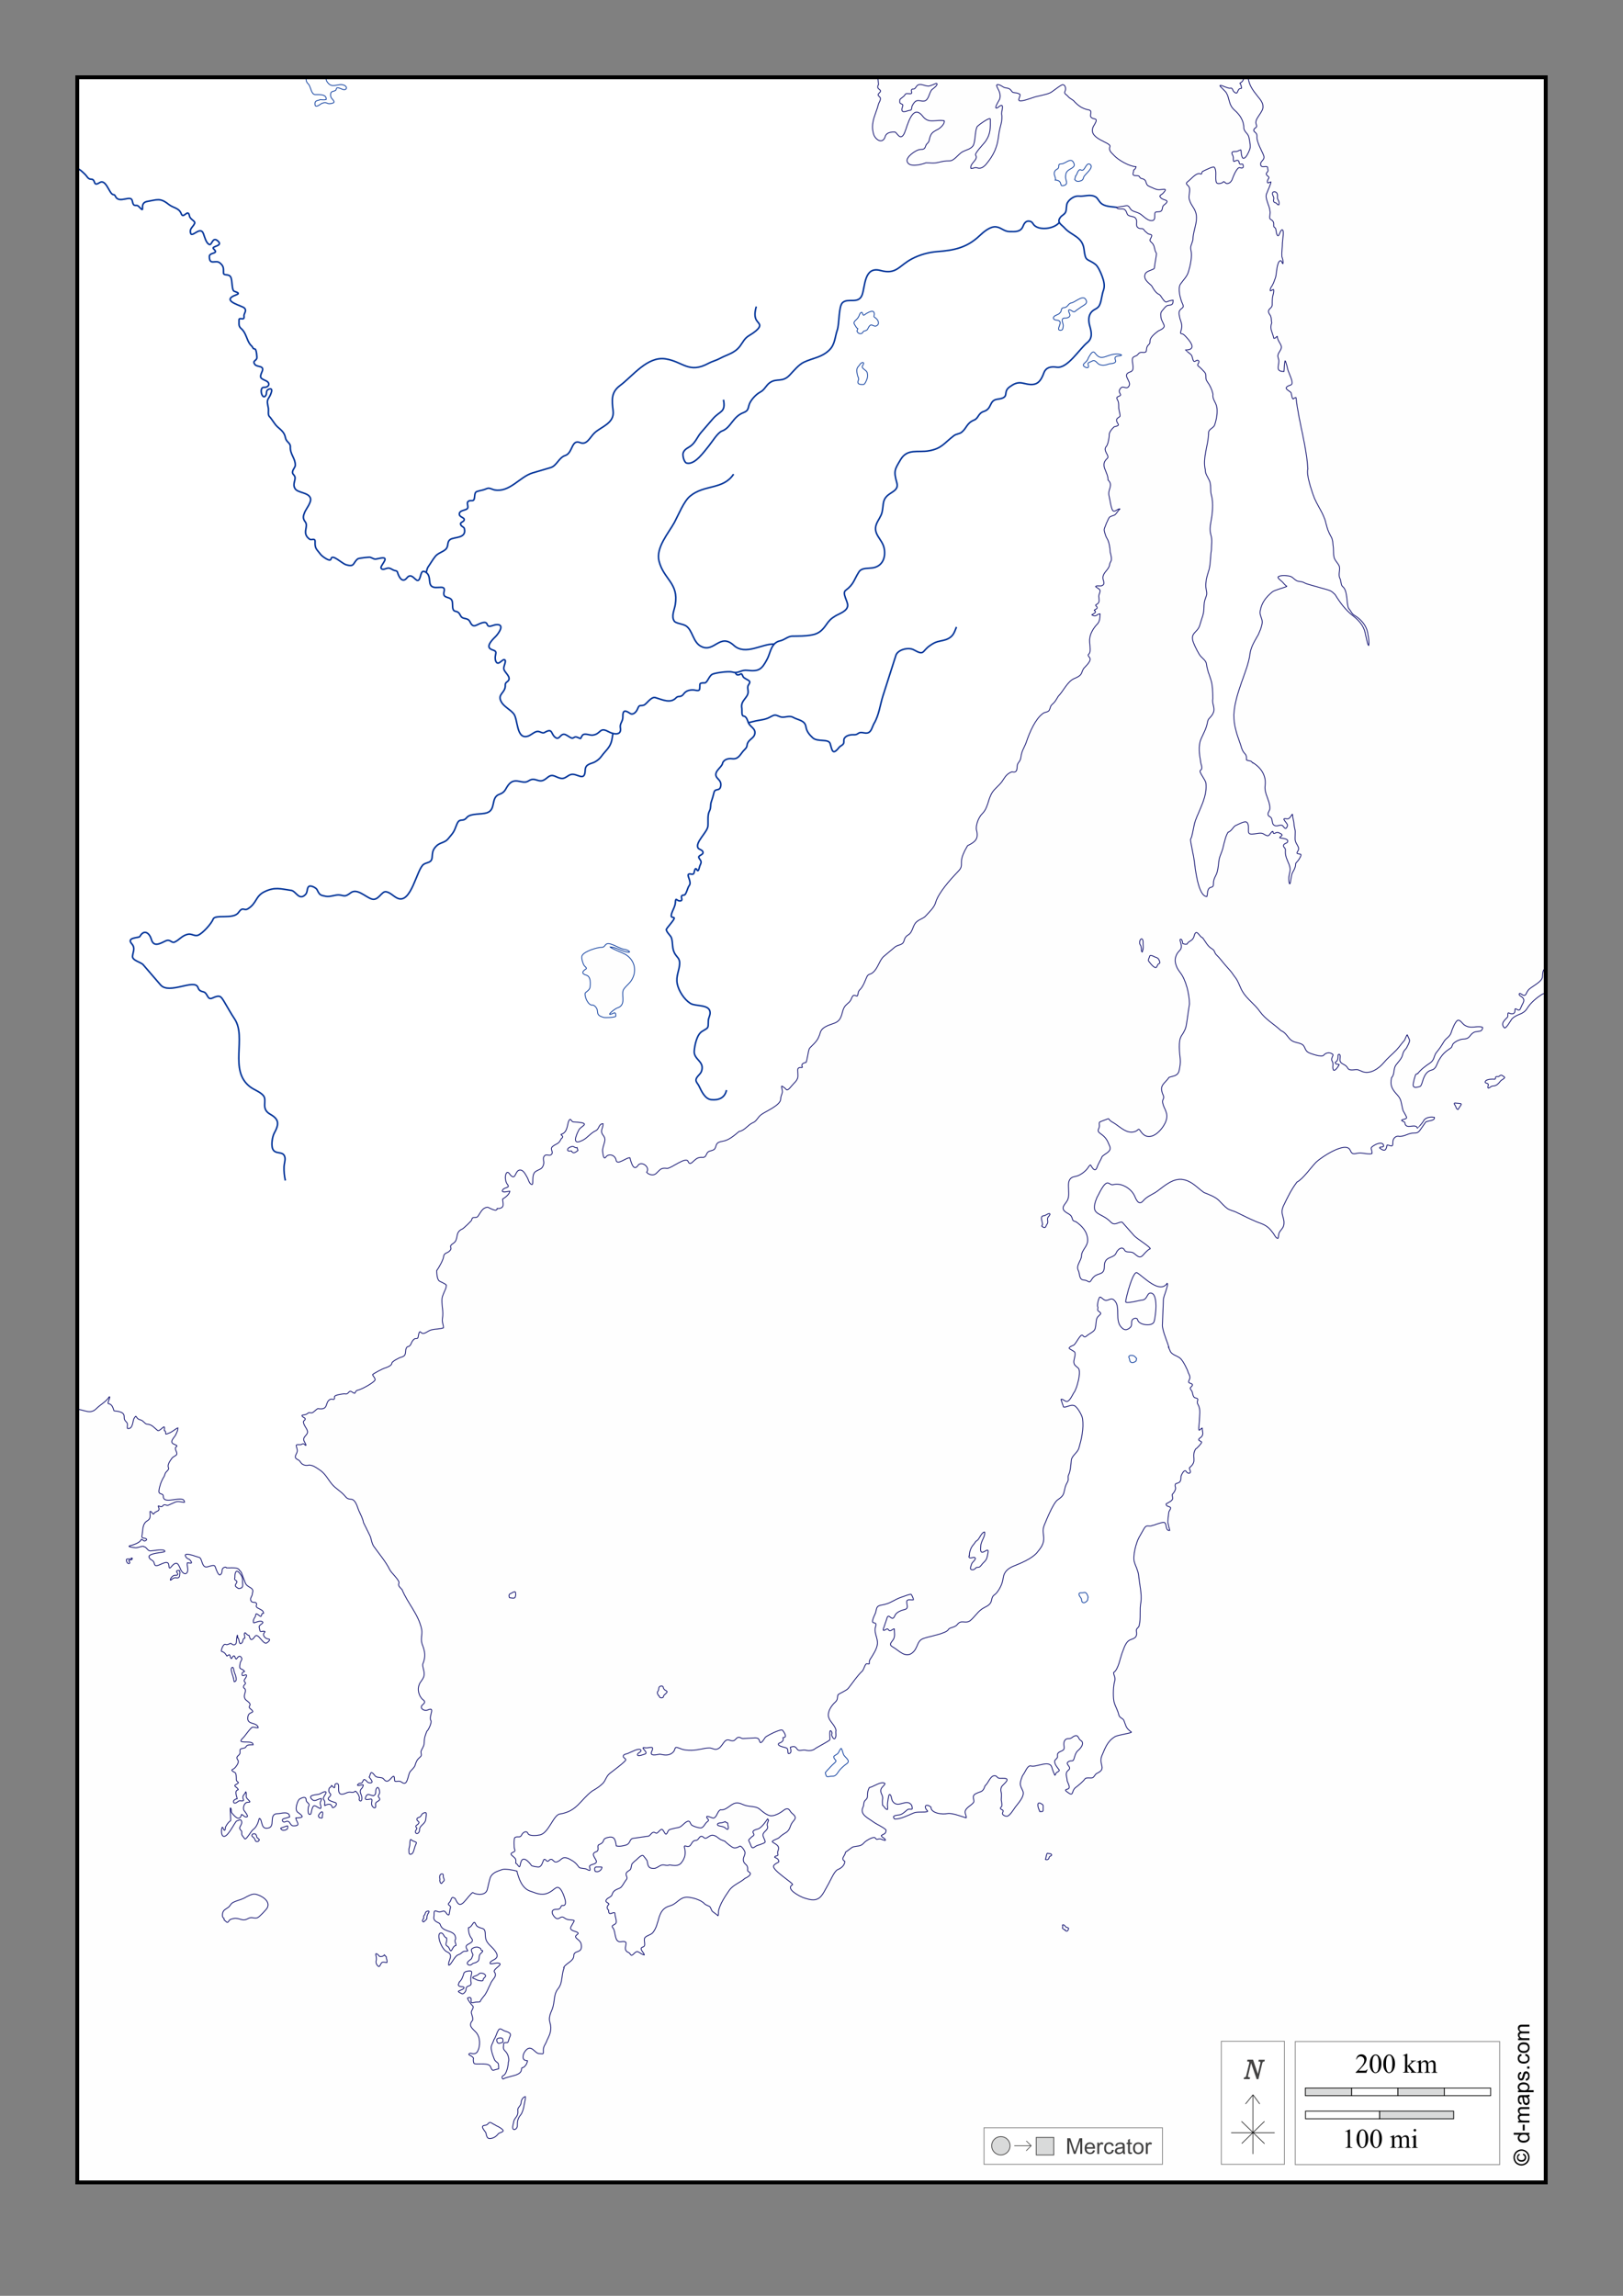 <?xml version="1.0" encoding="UTF-8"?>
<!DOCTYPE svg PUBLIC "-//W3C//DTD SVG 1.1//EN" "http://www.w3.org/Graphics/SVG/1.1/DTD/svg11.dtd">
<!-- Creator: CorelDRAW -->
<svg xmlns="http://www.w3.org/2000/svg" xml:space="preserve" width="210mm" height="297mm" version="1.1" style="shape-rendering:geometricPrecision; text-rendering:geometricPrecision; image-rendering:optimizeQuality; fill-rule:evenodd; clip-rule:evenodd"
viewBox="0 0 21000 29700"
 xmlns:xlink="http://www.w3.org/1999/xlink">
 <rect x="0" y="0" width="21000" height="29700" fill="#808080" stroke="none"/>
 <defs>
  <style type="text/css">
   <![CDATA[
    .str3 {stroke:black;stroke-width:10;stroke-opacity:0.502}
    .str5 {stroke:black;stroke-width:50}
    .str2 {stroke:#003399;stroke-width:20}
    .str7 {stroke:#434242;stroke-width:10}
    .str4 {stroke:black;stroke-width:10}
    .str0 {stroke:#000066;stroke-width:10}
    .str1 {stroke:#003399;stroke-width:10}
    .str8 {stroke:#2B2A29;stroke-width:7.62}
    .str6 {stroke:black;stroke-width:7.62}
    .fil2 {fill:none}
    .fil0 {fill:#FEFEFE}
    .fil8 {fill:#D9DADA}
    .fil1 {fill:white}
    .fil6 {fill:#FEFEFE;fill-rule:nonzero}
    .fil5 {fill:#D9DADA;fill-rule:nonzero}
    .fil7 {fill:#434242;fill-rule:nonzero}
    .fil4 {fill:black;fill-rule:nonzero}
    .fil3 {fill:#FEFEFE;fill-rule:nonzero;fill-opacity:0.502}
   ]]>
  </style>
 </defs>
 <g id="Plan_x0020_1">
  <rect class="fil0" x="1000" y="1000" width="19000" height="27233"/>
  <path class="fil1 str0" d="M1000 1000l10357 0 11 92c-45,70 60,63 14,105 -53,49 18,44 10,87 -5,27 -22,46 -27,69 -31,124 -108,236 -61,384 24,75 120,133 151,26 14,-48 75,-57 124,-55 26,1 71,133 126,8 33,-75 99,-388 234,-212 79,103 170,37 278,58 10,42 -52,96 -83,112 -72,37 -93,52 -110,137 -8,42 -36,43 -46,76 -18,60 -43,38 -92,51 -45,13 -161,90 -149,147 18,90 194,42 245,21 66,0 91,11 157,-5 51,-12 94,-20 147,-20 61,0 111,-84 164,-115 47,-27 122,-37 147,-92 23,-51 20,-210 51,-241 20,-20 166,-127 166,-91 0,113 6,187 -62,286 -21,31 -144,155 -128,179 41,59 -78,104 -62,171 32,6 49,-19 87,-5 43,16 87,-20 112,-50 100,-121 146,-224 162,-382 9,-87 57,-183 36,-269 0,-28 18,-75 11,-98 -11,-34 -58,24 -75,25 -36,3 33,-101 38,-113 21,-52 -2,-104 -26,-149 -12,-22 -23,-49 13,-42 35,7 58,37 93,42 46,6 55,12 83,50 15,20 57,7 86,26 58,8 -57,106 41,91 67,-11 118,-36 180,-53 64,-17 122,-23 185,-50 30,-13 144,-111 166,-106 34,7 40,57 27,84 -18,36 14,39 38,68 29,35 60,36 89,74 56,56 100,85 179,101 56,11 8,67 29,93 19,24 44,16 63,30 18,13 -17,66 -25,79 -104,171 229,215 207,272 -20,54 22,79 52,113 54,61 204,147 286,147 0,18 -13,34 -30,44 0,40 -35,74 35,72 55,-2 30,30 68,38 83,17 35,75 98,101 39,16 89,46 132,44 11,0 71,-13 76,-2 6,11 -30,49 -38,55 -26,20 -54,25 -7,62 16,13 75,19 67,41 -12,31 -52,39 -57,69 -9,57 -17,59 -81,62 -49,2 17,121 -70,112 -55,-5 -104,-67 -148,-92 -31,-17 -71,-22 -99,-41 -27,-18 -34,-66 -70,-60l-128 21c7,27 56,19 77,20 39,2 50,36 61,67 11,29 70,30 95,42 53,40 5,94 38,129 29,31 68,5 82,31 10,19 36,36 51,50 16,15 57,7 51,31 -12,49 -45,49 0,87 43,37 29,89 60,136 6,10 -24,163 -26,193 -2,23 -100,32 -118,75 -29,69 41,113 82,153 23,38 39,70 74,99 18,15 28,11 43,32 13,19 54,89 76,79 19,-8 66,-23 86,-23 0,63 -15,60 -70,69 -25,4 -56,51 -76,73 -21,23 -14,62 -10,90 3,23 44,93 42,104 -6,32 -49,49 -75,61 -36,26 -110,82 -110,130 0,58 -23,34 -41,86 -4,11 -4,53 -14,58 -35,17 -69,-14 -98,27 -28,40 -76,18 -76,76 0,55 36,134 -26,154 -114,36 10,115 -13,174 -27,68 -76,0 -108,33 -53,55 11,80 -8,98 -17,15 -61,15 -41,49 21,36 19,61 20,103 -4,27 29,110 14,121 -45,31 -58,39 -21,97 17,27 -46,30 -54,37 -27,25 -64,69 -62,105 2,32 -17,125 -37,147 -53,55 50,121 12,155 -102,92 10,166 10,279 73,73 -7,117 13,205 9,38 26,157 45,186 25,37 58,-17 94,-17l1 1 0 2c-14,7 -43,54 -57,68 -19,19 -55,18 -77,37 -14,12 -72,147 -69,166 5,30 19,82 35,106 32,52 38,116 43,181 9,30 19,69 15,100 -2,22 -20,31 -23,61 -5,62 -87,100 -87,171 0,35 44,87 -24,104 -8,2 -72,-8 -70,11 0,2 49,24 57,45 8,23 -17,52 -16,79 2,47 19,81 -33,107 -20,10 6,19 11,33 8,26 -33,27 -37,42 47,23 -18,46 -31,56 60,40 61,-12 107,-12 0,44 -3,94 -32,128 -52,52 -101,132 -104,208 -2,46 13,113 5,154 -10,48 -43,28 -6,74 34,42 -49,112 -70,137 -24,28 -25,61 -44,85 -19,24 -56,40 -83,51 -89,38 -141,163 -206,228 -36,55 -32,64 -82,109 -29,25 -23,72 -49,87 -22,13 -47,11 -70,29 -99,73 -171,245 -209,357 -28,84 -64,118 -75,210 -6,54 -35,57 -46,101 -8,31 10,107 -69,85 -75,30 -87,67 -130,128 -35,49 -94,91 -124,138 -60,93 -52,199 -131,277 -46,45 -90,152 -73,217 28,111 -20,149 -116,196 -32,52 -80,143 -80,204 0,74 1,84 -50,137 -92,96 -247,267 -284,395 -18,65 -86,126 -132,177 -26,28 -74,39 -107,67 -61,45 -52,138 -116,175 -65,38 -40,89 -80,115 -31,19 -64,19 -93,43l-142 119c-57,48 -75,156 -144,211 -38,31 -56,9 -79,61 -22,52 -44,114 -83,156 -34,27 -21,62 -39,86 -40,-10 -50,-26 -73,30 -22,53 -40,53 -76,91 -64,68 -26,186 -147,230 -64,24 -159,46 -181,121 -30,102 -59,121 -132,195 -24,24 -24,88 -36,127 -2,19 -11,46 -15,63 -35,9 -70,20 -50,61 10,19 -62,-17 -60,44 3,81 18,102 -50,169 -32,32 -81,109 -100,74 -4,-7 -54,-44 -56,-43 -6,31 13,59 7,85 -7,32 -20,53 -21,88 -3,78 -190,154 -249,197 -51,37 -59,86 -112,107 -59,24 -106,103 -176,112 -66,54 -134,117 -222,129 -106,15 -59,85 -111,110 -42,20 -68,6 -91,60 -27,63 -53,20 -111,45 -61,27 -96,115 -126,43 -27,-66 -224,96 -271,91 -81,-9 -82,9 -143,67 -34,32 -98,15 -122,-17 51,-68 -70,-152 -112,-88 -55,82 -88,-34 -104,-99 -41,-10 -168,107 -180,29 -10,-63 -93,-93 -133,-37 -31,43 -40,-67 -41,-79 -5,-62 57,-140 14,-195 -56,-70 -8,-88 -8,-159 -56,0 -49,70 -93,90 -68,31 -104,89 -166,122 -154,81 -89,-64 -54,-131 15,-28 46,-41 67,-63 36,-38 -122,-38 -142,-42 -17,-3 -27,-33 -37,-32 -17,2 -26,43 -29,55 -10,43 -17,96 -57,124 -41,28 -43,2 -14,38 10,13 -9,29 -18,36 -28,66 -60,60 -105,94 -51,39 15,69 -20,107 -21,23 -61,-6 -83,12 -41,34 -7,73 -17,112 -18,72 -52,62 -105,97 -58,38 -20,174 -48,168 -33,-6 -44,-64 -58,-88 -18,-31 -46,-93 -85,-99 -78,-12 -59,138 -129,70 -16,-16 -38,-65 -60,-26 -21,38 -10,111 17,143 38,46 -37,33 -60,66 -38,54 85,19 89,19 0,40 -60,84 -92,103 0,59 37,123 -72,123 0,56 -108,-17 -122,-17 -69,4 -90,68 -125,116 -26,36 -73,-10 -82,50 -2,10 -104,108 -120,115 -104,43 -41,138 -118,186 -68,43 -10,51 -38,88 -37,49 -80,23 -89,92 -6,42 -63,140 -88,174 0,32 6,115 36,134 14,9 82,37 85,49 3,1 3,3 5,4 0,57 -58,121 -58,195 0,82 21,146 8,232 -8,56 12,82 12,125 -48,16 -103,14 -156,26 -50,12 -99,75 -137,31 -26,-30 -32,60 -35,67 -10,25 -30,8 -46,19 -55,37 -31,92 -95,103 -45,51 11,112 -79,134 -24,6 -119,55 -119,76 0,35 -71,58 -97,66 -23,7 -156,76 -153,85 8,20 39,49 32,67 -13,35 -176,123 -216,130 -63,12 -18,69 -79,27 -50,-35 -42,35 -92,23 -15,-4 -141,14 -138,38 7,59 -26,20 -52,32 -80,35 -13,146 -163,121 -27,12 -58,56 -82,55 -50,-3 -20,-11 -63,16 -12,8 -61,12 -61,17 0,24 51,30 43,51 -5,12 -26,19 -24,36 6,42 37,71 51,109 22,57 -71,76 -42,137 2,4 44,71 14,51 -7,-5 -15,-18 -24,-18 -14,0 -23,14 -38,13 -75,-4 -53,2 -41,66 10,53 -63,91 4,125 37,19 27,24 51,50 21,23 58,30 88,24 53,-11 115,40 161,70 66,50 97,118 148,178 45,53 103,83 151,134 37,40 37,54 94,58 61,5 80,101 100,147 20,44 53,106 60,154l82 166c23,47 22,100 52,143 69,98 154,195 207,303 18,38 130,138 118,171 -15,40 13,53 41,86 73,179 214,319 253,514 13,65 -18,123 7,191 38,103 49,156 7,260 -2,46 21,83 19,132 -2,38 -26,69 -48,100 -44,64 -34,149 14,209 23,28 70,38 13,84 -47,38 17,88 66,67 110,-50 6,87 42,137 15,22 -34,127 -52,137 -24,57 -35,93 -35,153 0,43 -43,94 -42,115 1,33 17,43 -14,70 -42,36 -47,58 -63,106 -9,26 -42,55 -60,76 -34,40 -33,199 -107,143 -36,-27 -54,-9 -89,-14 -21,-3 5,-97 -39,-55 -34,33 -63,87 -110,25 -18,-23 -51,-18 -76,-23 -38,-7 -38,-28 -64,-51 -36,-32 -31,25 -48,49 12,19 72,75 11,75 -40,0 -39,-31 -70,-43 -19,-7 -23,36 -36,43 -12,7 -30,2 -42,11 -9,7 -25,23 -2,23 10,0 56,-14 62,-8 5,5 -10,35 -15,41 -58,52 15,88 -6,156 -8,25 -40,4 -30,-19 7,-16 -11,-55 -21,-68 -47,-58 -18,-13 -70,-13 -22,0 -23,-7 -52,-1 -24,5 -42,18 -67,23 -81,16 -49,-91 -60,-123 -8,-23 -48,-16 -46,11 3,66 -33,0 -43,0 -9,37 -35,12 -35,67 0,46 56,36 -1,90 -35,33 60,56 81,63 55,18 -28,89 -36,61 -20,-77 -98,-14 -98,-21 0,-40 11,-48 -15,-81 -13,-16 28,-65 32,-81 11,-44 -74,9 -83,13 -28,12 -144,7 -110,55 45,63 83,4 135,4 0,22 -14,37 -16,53 -2,21 9,35 10,55 3,59 -70,-37 -98,-10 -25,25 -23,98 -39,105 -42,18 -31,-86 -25,-100 30,-42 -31,-47 -31,-87 0,-53 -55,-27 -83,-11 -29,17 -69,142 -25,172 89,61 68,72 -24,72 0,51 77,104 -31,104 -53,0 -37,-84 -106,-53 -36,17 -52,-31 -23,-39l79 -23c0,-85 -113,-43 -154,-43 -135,0 -6,189 -148,189 -73,0 -51,-127 -91,-127 -12,49 -36,115 -80,144 -27,18 -95,150 -111,116 -8,-18 -36,-39 -36,-57 0,-63 1,-24 -25,-70 -14,-25 47,-62 17,-110 -10,-16 -43,8 -55,8 -22,0 -144,281 -192,179 -15,-32 -4,-139 17,-78 12,35 26,23 26,-7 0,-27 50,-90 66,-93 11,-2 -15,-218 7,-159 7,19 -1,40 12,56 42,53 102,113 125,19 17,0 49,54 76,26 9,-9 -32,-63 -41,-73 -25,-29 -4,-113 51,-111 61,2 -26,-38 -26,-73 0,-10 4,-60 -6,-62 -14,41 -52,45 -30,100 13,32 -47,9 -62,20 -12,9 -50,43 -64,18 -15,-26 26,-47 45,-47 0,-28 -44,-103 13,-117 0,-32 -72,-45 -31,-67 74,-39 4,-23 8,-69 0,-19 -1,-73 -15,-85 -11,-9 -74,-30 -24,-48 20,-7 81,-83 60,-112 -43,-58 23,-54 26,-98 1,-20 -9,-46 18,-53 25,-7 49,-3 62,-29 12,-25 63,-21 89,-21 0,-2 1,-3 -1,-4 0,-69 -233,11 -130,-84 26,-24 102,-140 126,-141 22,-1 54,13 72,7 -19,-77 -144,-31 -136,-128 4,-42 17,-55 55,-70 32,-13 -25,-46 -32,-56 -12,-18 11,-35 7,-49 -9,-32 -52,-43 -67,-73 -23,-46 16,-77 6,-115 -7,-25 -30,-14 -23,-45 5,-21 41,-32 17,-53 -27,-23 10,-45 18,-70 20,-60 -57,17 -55,-30 1,-33 14,-26 33,-38 -42,-56 -79,-5 -57,-109 7,-29 35,-47 13,-75 -22,-28 -41,-4 -58,19 -13,18 -21,-23 -26,-30 -19,-26 -37,32 -42,29 -28,-16 0,-77 -58,-33 -5,3 -16,-47 -70,-61 -12,-3 21,-104 51,-90 31,14 62,-22 74,-11 31,31 68,18 68,-27 0,-32 15,-133 15,-49 27,7 10,99 50,72 28,-20 11,-66 44,-66 3,-14 -20,-69 4,-69 6,0 27,35 51,35 13,52 28,81 75,12 40,-58 104,112 153,84 16,-9 62,-49 20,-51 -40,-3 -84,-50 -49,-85 27,-27 -53,-9 -54,-10 -4,-2 -19,-62 -15,-69 14,-29 72,-43 37,-62 -34,-18 -108,29 -111,13 -10,-48 27,-62 30,-101 3,-38 52,28 66,21 19,-10 -3,-39 35,-39 0,-36 -40,-50 -68,-64 -53,-28 -9,-42 -25,-66 -16,-23 -49,-1 -67,-26 -28,-41 19,-63 15,-104 30,-82 -65,-64 -92,-134l-51 -135c-7,-2 -7,-21 -23,-24 -13,-52 -131,-30 -172,-36 -5,-19 -34,-3 -42,5 -24,24 -1,58 -33,84 -31,25 -63,-97 -72,-110 -19,-28 -91,18 -122,10 -50,-15 -45,-115 -81,-123 -32,-7 -232,-90 -167,1 13,18 37,18 49,33 46,58 -2,35 -35,35 -11,43 23,93 -7,130 -26,33 -64,-11 -76,-35 -25,-47 -36,-117 -93,-76 -35,25 -58,88 -64,16 -9,-112 -170,60 -186,-19 -12,-61 -54,-43 -70,-87 -21,-56 205,-60 205,-76 0,-41 -160,-6 -186,-6 -41,0 -49,-51 -85,-55 -12,-17 -85,19 -114,13 -10,-2 -123,-12 -61,-27 45,-11 127,-39 141,-81 17,0 25,21 43,21 7,0 29,-11 25,-21 -11,-28 -71,1 -60,-48 14,-61 1,-152 68,-191 53,-31 36,-69 36,-121 25,-8 24,33 48,33 14,-43 91,-27 64,-87 -21,-48 28,15 52,-18 26,-35 48,2 74,-10l85 -38c46,-21 76,1 123,1 0,-112 -273,46 -273,-76 0,-50 -64,-15 -57,-74 7,-59 29,-122 60,-173 18,-25 13,-49 37,-73 13,-13 36,-33 26,-53 -18,-37 23,-90 45,-121 17,-23 47,-28 61,-48 18,-26 -44,-80 -1,-103 22,-12 -28,-28 -37,-32 -61,-31 8,-83 25,-119 17,-36 29,-56 29,-93 -6,0 -80,56 -99,63 -16,6 -43,20 -57,20 -4,-16 3,-40 -19,-45 -2,-8 8,-55 -7,-49 -17,7 -60,60 -79,47 -45,-33 -71,-79 -139,-82 -26,-1 -46,-46 -83,-55 -77,-18 -41,-88 -87,-14 -13,22 -11,142 -83,124 -7,-27 11,-55 -10,-79 -27,-30 -32,-33 -32,-75 0,-78 -129,-66 -132,-74 -14,-41 -21,-84 -75,-94 -6,-26 20,-55 20,-86l-1 -1 -5 0c-46,69 -110,96 -168,154 -81,82 -162,8 -248,8l0 -17239zm10642 290c16,-21 57,-43 66,-62 15,-32 54,-9 80,-17 25,-7 -9,-37 11,-55 13,-11 26,5 44,-17 13,-16 23,-39 45,-44 43,-10 75,17 124,19 25,1 101,-39 107,-35 26,18 -46,68 -58,78 -38,31 -41,141 -102,150 -50,8 -89,-31 -132,23 -10,13 -16,24 -24,38 -9,16 2,60 -33,60 -24,0 -101,45 -101,-11 0,-20 13,-39 13,-56 0,-19 -41,-14 -41,-42l2 -30zm4570 8577c108,67 174,169 157,297 -13,103 62,188 62,292 0,28 -24,49 -24,75 0,33 26,28 41,49 15,22 12,75 31,91 38,32 72,-4 107,5 24,6 46,85 72,8 12,-36 -104,-109 -7,-91 52,10 72,-102 75,-41 2,37 15,75 18,115 0,34 17,64 15,99l-2 79c-2,58 31,76 45,125 9,32 -38,64 -13,73 5,2 44,6 44,12 2,22 -17,45 -26,63 -9,17 -43,45 -43,57 0,70 -41,93 -54,154 -3,16 -14,104 -20,105 -17,2 -14,-67 -14,-80 0,-42 23,-82 16,-123 -14,-81 -67,-133 -60,-223 5,-42 -25,-41 -25,-66 0,-32 42,-30 51,-47 28,-51 -88,-50 -100,-57 3,-17 34,-26 31,-35 -6,-18 -28,-22 -43,-30 -41,-20 -69,43 -76,-18 -15,-6 -37,41 -54,53 -19,14 -56,-14 -73,-23 -54,-27 -186,43 -189,-26 -2,-39 8,-87 -18,-118 -25,-30 -113,25 -143,36 -39,15 -52,73 -104,90 -46,74 -54,195 -91,278 -38,86 -26,147 -48,232 -14,53 -51,92 -49,147 3,81 -42,30 -67,84 -15,32 -9,62 -18,90 -114,0 -152,-370 -163,-458 -12,-94 -39,-185 -49,-279 26,-51 36,-145 51,-204 15,-58 40,-110 63,-164 48,-112 100,-235 86,-359 -6,-49 -99,-151 -72,-168 42,-27 1,-81 2,-119 -15,-83 -30,-200 4,-282 27,-65 70,-137 82,-206 12,-70 28,-58 63,-109 56,-81 -5,-132 10,-211 0,-79 -3,-176 -27,-251 -23,-69 -46,-122 -55,-195 -5,-45 -48,-73 -75,-103 -28,-30 -78,-135 -93,-174 -50,-132 48,-126 80,-224 17,-67 51,-139 54,-208 3,-81 2,-98 31,-173 16,-41 -5,-84 -6,-125 -2,-62 11,-123 31,-181 33,-94 26,-193 41,-290 0,-66 13,-126 -5,-191 -18,-66 -12,-111 0,-177 18,-101 34,-237 6,-338 -19,-67 0,-130 -26,-190 -20,-46 -57,-92 -54,-143 -38,-152 43,-325 43,-480 0,-45 65,-58 79,-100 23,-71 46,-181 21,-253 -19,-56 -51,-81 -43,-144 -15,-63 -38,-112 -76,-164 -33,-45 2,-84 -36,-124 -23,-24 -49,-54 -76,-73 -35,-24 34,-56 -7,-76 -17,-9 -43,26 -55,10 -15,-20 -14,-55 -31,-80 -10,-14 -77,-61 -77,-63l1 -1c166,0 49,-130 -12,-191 -37,-37 -64,1 -45,-60 20,-64 9,-86 -12,-150 -7,-35 -26,-86 -1,-116 27,-33 59,-27 31,-85 -26,-54 -63,-195 -25,-251 37,-55 85,-95 104,-162 24,-83 51,-195 31,-280 -11,-47 15,-84 26,-130 0,-100 46,-188 46,-284 0,-118 -63,-137 -93,-239 -17,-59 31,-139 -18,-180 -31,-26 -22,-36 11,-61 39,-30 104,-116 156,-88 14,7 11,-18 21,-32 20,-9 139,-72 153,-56 40,47 4,147 29,199 13,27 81,8 91,-12 24,0 22,34 61,23 29,-9 49,-38 57,-67 7,-22 58,-148 92,-137 32,10 56,8 42,-38 -6,-20 -33,2 -43,-11 -11,-15 -3,-36 -23,-45 -20,-9 -52,25 -56,10 -9,-34 5,-47 -14,-81 -24,-44 11,-44 43,-44 26,0 48,-20 66,-20 7,28 3,150 60,93 23,-23 59,-98 61,-130 2,-35 -8,-71 -13,-106 -10,-74 -51,-72 -69,-131 0,-100 -46,-175 -120,-240 -83,-73 -60,-145 -108,-226 -11,-19 -85,-85 -83,-91 6,-21 103,40 135,32 31,-8 28,28 46,45 62,59 36,-41 89,-41 21,0 6,-25 4,-38 -7,-35 -32,-21 2,-42 21,-12 30,-40 38,-62l52 0c10,97 60,164 119,238 34,43 73,83 73,141 0,76 -118,159 -88,226 23,53 -32,40 -32,79 0,24 48,26 42,84 -4,72 62,175 87,242 24,63 -61,71 -36,129 15,34 87,-9 87,29 0,30 16,32 -5,55 -43,47 40,51 18,82 -10,14 -24,40 -13,57 4,6 33,-12 43,-12 4,15 -48,127 -57,153 -23,65 37,149 43,220 14,35 -19,96 8,111 34,19 43,35 41,73 -2,39 17,27 26,49 5,13 11,118 41,84 6,-7 30,-91 50,-66 19,24 -4,131 -4,164 0,60 -11,118 -7,178 8,27 21,63 14,91l-1 1c-11,0 -12,-38 -30,-38 -49,0 -52,184 -66,220 -13,34 -29,85 -50,113 -10,13 -19,36 -18,53 1,12 34,-14 43,-14 9,26 -7,67 -12,98 -5,32 -5,66 -5,99 0,51 -63,50 -45,104 6,19 21,29 27,49 9,26 5,56 11,82 -29,84 11,116 27,199 28,5 30,-24 46,-24 0,49 40,86 52,128 10,34 -35,75 -44,112 -7,28 12,51 12,78 0,66 -47,136 66,136 6,-44 2,-97 14,-138 12,0 32,102 37,118 12,41 65,142 52,179 -8,26 -53,16 -73,49 -13,21 48,48 62,66 5,18 11,71 25,81l4 0c9,-8 21,-18 33,-18l2 2c34,309 134,609 153,921 -21,74 42,256 67,331 44,134 138,238 168,375 13,58 32,112 62,164 33,56 23,92 33,153 4,45 -3,103 18,144 15,30 39,53 54,81 26,49 -15,114 13,169 14,27 14,88 33,103 72,55 46,207 80,286 29,28 38,67 74,88 80,47 150,124 170,216 9,40 25,137 15,175 -13,0 -40,-139 -45,-162 -20,-96 -81,-162 -155,-220 -102,-80 -166,-167 -235,-278 -46,-46 -61,-52 -128,-70l-212 -60c-77,-22 -50,-31 -133,-41 -40,-5 -64,-46 -98,-61 -29,-13 -147,-24 -167,7 -8,13 51,55 58,64 11,13 42,49 56,54 0,11 -156,46 -189,74 -82,70 -135,135 -156,245 -11,57 27,91 27,146 0,44 -43,154 -68,190 -43,76 -81,140 -92,228 -14,112 -72,258 -110,366 -49,143 -88,263 -98,415 0,130 35,241 80,364 18,48 23,94 58,132 30,32 26,44 26,87 13,10 43,8 61,18l21 21zm316 -7220c-6,-18 -15,-21 -32,-26 -13,-4 -20,-16 -19,-29 1,-13 7,-20 4,-35 -4,-17 -32,-61 -6,-73 17,-7 33,-2 44,11 21,24 2,61 15,85 13,23 23,43 13,70l-19 -4zm-1739 9632c6,-26 0,-55 1,-81 1,-14 -1,-45 -13,-51 -15,-8 -29,18 -30,31 0,12 -3,31 4,41 6,10 11,14 12,26 1,12 6,21 6,33 0,13 -3,33 11,38l10 -37zm172 106c-13,5 -79,-50 -87,-11 -3,14 -12,29 -14,42 -3,17 2,16 12,30 11,15 74,98 95,62 6,-10 9,-20 15,-30 7,-11 25,-13 26,-25 1,-12 -16,-47 -24,-54l-24 -14zm2662 1476c100,45 219,-39 280,-112 53,-63 111,-109 167,-167 36,-38 64,-82 100,-121 11,-12 29,-72 38,-74 2,7 37,74 31,76 0,17 -38,96 -50,107 -44,41 -33,78 -60,121 -19,31 -46,58 -68,88 -33,47 -15,124 -55,161 -25,102 8,154 75,226 59,64 48,117 72,196 6,22 54,86 46,101 -8,18 -74,19 -62,33 12,14 39,12 41,30 10,99 144,-6 163,72 2,0 71,-81 76,-93 20,-49 95,-62 143,-50 10,50 -101,43 -114,62l-66 95c-28,41 -46,45 -80,45 -77,0 -117,43 -192,45 -49,-16 -88,30 -86,74 3,74 -25,43 -70,37 -2,1 -3,1 -6,2 -10,52 -20,96 -95,36 0,-2 1,-4 1,-6 16,-13 34,1 51,-17 0,-60 -77,-37 -107,-20 -88,49 -43,44 -43,113 -19,19 -124,-6 -151,-6 -67,0 -101,40 -131,-33 -53,-130 -389,99 -441,152 -64,64 -174,223 -248,257 -75,99 -121,196 -174,306 -53,110 18,149 4,246 -8,53 -54,73 -66,121 -3,12 -5,49 -10,57 -28,0 -46,-47 -61,-66 -45,-60 -75,-93 -149,-124 -118,-41 -222,-97 -332,-150 -32,-15 -85,-27 -111,-45 -41,-29 -74,-70 -110,-105 -50,-50 -131,-77 -195,-104 -90,-63 -150,-143 -267,-167 -124,-25 -241,77 -332,146 -63,47 -137,68 -188,129 -58,69 -92,-22 -111,-64 -42,-95 -173,-174 -273,-146 -33,9 -45,-16 -72,-21 -53,-10 -118,150 -141,186 -103,247 47,180 182,323 50,53 124,-25 148,2l149 169c38,43 210,144 210,171 -32,11 -69,55 -93,82 -55,62 -94,-19 -139,-35 -31,-11 -83,5 -100,-29 -32,-63 -94,-4 -110,38 -28,72 -151,36 -151,164 0,150 -100,64 -168,183 -31,54 -36,6 -95,2 -68,-4 -51,-72 -76,-127 -30,-65 39,-122 42,-185 3,-80 80,-120 80,-203 0,-107 -71,-185 -153,-241 -54,-11 -37,-32 -58,-69 -15,-25 -48,-37 -72,-54 -77,-56 -7,-98 21,-153 55,-105 -53,-287 104,-309 55,-8 132,-65 162,-112 4,-6 27,-44 35,-35 8,11 54,111 82,30 19,-55 46,-89 67,-141 45,-45 125,-61 97,-134 -32,-79 -49,-113 -122,-164 -51,-36 -16,-51 -11,-94 2,-14 -10,-51 10,-57 28,-9 107,-44 110,-39 19,33 55,45 85,66 71,48 152,128 245,103 69,-19 44,-64 89,0 111,156 278,-22 321,-136 40,-109 -24,-153 -42,-241 -9,-45 29,-49 8,-95 -59,-133 14,-144 76,-233 64,-21 115,-17 131,-93 10,-46 18,-96 13,-144 -8,-79 -29,-236 17,-302 31,-45 55,-90 63,-144l39 -265c0,-123 -43,-310 -120,-408 -74,-94 -93,-200 -6,-285 53,-52 -12,-134 8,-144 24,-12 30,44 32,56 21,5 28,10 54,6 23,-47 75,-35 93,-106 28,-110 73,20 110,24 41,54 61,108 123,144 38,23 27,51 57,79 43,40 74,86 113,130l66 75c25,29 41,58 64,86 44,58 56,118 91,178 57,99 160,166 226,261 72,102 183,163 273,247 74,32 84,92 141,131 39,27 116,28 145,57 28,28 27,73 68,95 31,17 174,66 198,37 30,-37 83,-44 119,-12 14,13 -29,55 -11,82 28,42 0,75 17,116 16,38 77,-59 77,-67 -16,-4 -58,-2 -51,-29 37,-15 34,-60 36,-92 1,-10 17,-15 23,-5 13,23 -7,63 6,90 18,35 70,33 95,81 26,48 96,13 135,24l51 20zm720 29c40,-53 104,-102 160,-138 60,-40 49,-96 83,-137 39,-47 64,-85 95,-137 33,-56 78,-58 99,-129 10,-35 46,-123 75,-146 32,-24 66,40 94,58 82,55 158,4 230,27 15,5 -7,44 -18,48 -29,10 -64,6 -92,20 -59,31 -42,84 -141,87 -38,1 -99,31 -124,58 -16,17 -12,42 -32,56 -73,50 -105,75 -154,158 -32,55 -33,113 -98,129 -117,29 -109,205 -149,212 -30,6 -78,30 -87,-17 -3,-17 27,-132 36,-141l21 -10zm1115 36c-15,-3 -22,-22 -39,-17 -11,3 -17,13 -27,17 -17,7 -42,-8 -42,18 0,25 -15,16 -36,16 -24,0 -48,2 -70,10 -14,5 -29,15 -27,31 1,11 26,13 35,19 16,12 -14,56 7,56 14,0 30,-21 48,-26 8,-2 17,-1 25,-2 38,-7 61,-34 82,-62 14,-18 47,-26 55,-48l-10 -11zm542 -1081l0 -322c-45,27 -36,69 -42,116 -7,60 -122,115 -169,155 -57,49 -31,119 -113,61 -22,-15 -27,16 -7,27 61,37 58,61 23,123 -9,16 -16,43 -27,56 -26,29 -68,-52 -64,18 2,42 -45,42 -73,27 -31,-16 -10,39 -23,53 -36,39 -92,79 -42,136 21,24 86,-99 101,-115 70,-70 142,-47 198,-138 42,-69 128,-142 198,-183l40 -14zm-1155 1494c-2,-9 -7,-20 -12,-29 -4,-9 -10,-17 -14,-25 -10,-18 9,-16 20,-14 16,3 33,2 49,5 5,1 19,1 19,7 1,7 -3,12 -7,18 -4,5 -7,11 -11,16 -11,12 -13,26 -25,37l-19 -14zm-5357 1506c7,-29 -31,-91 -2,-111 10,-7 24,-5 35,-10 9,-4 56,-34 63,-21 8,14 -22,37 -27,50 -12,27 12,59 -11,86 -8,9 -9,22 -17,33 -14,20 -37,2 -50,-11l10 -17zm-6022 -998c-23,6 -31,-9 -50,-16 -15,-5 -54,14 -64,24 -9,9 -13,28 0,33 14,6 26,1 41,1 22,44 56,18 85,-6l-11 -37zm7659 2582c-20,-64 -87,-224 -85,-285l13 -333c2,-41 71,-193 49,-210 -96,145 -306,-86 -390,-136 -52,-31 -144,323 -147,375 -1,32 178,-19 206,-20 79,-4 65,-92 116,-92 106,0 65,314 45,371 -22,66 -197,45 -212,-25 -8,-37 -70,-18 -76,14 -8,45 11,65 -36,98 -39,27 -67,19 -100,-17 -84,-89 -11,-250 -79,-335 -53,-67 -79,0 -130,-13 -17,-4 -58,-46 -66,-42 -23,14 -38,117 -30,125 12,12 -11,44 8,56 80,51 -17,39 -26,124 -15,130 -4,119 -105,183 -33,22 -39,46 -72,8 -26,-29 -90,119 -118,128 -14,4 -59,23 -57,41 0,3 60,35 69,44 24,23 -9,97 -8,130 2,47 31,54 58,81 43,43 -20,275 -57,317 -19,31 -47,95 -79,111 -32,16 -66,-39 -88,-23l33 98c35,10 85,-34 135,-20 41,12 105,128 111,169 18,129 -12,263 -49,387 -15,52 -88,94 -95,147 -7,53 -12,151 -37,197 -12,26 0,45 -6,69 -6,25 -29,53 -37,86 -23,97 -16,110 -98,166 -56,38 -144,257 -173,327 -31,74 -5,113 -8,186 -3,74 -49,123 -93,178 -72,75 -199,127 -296,166 -72,29 -124,74 -135,154 -9,70 -38,131 -80,186 -32,41 -57,31 -69,95 -14,79 -75,83 -130,123 -58,42 -92,102 -148,148 -64,46 -114,-19 -166,49 -33,43 -99,35 -116,66 -30,54 -258,90 -325,116 -82,31 -67,113 -129,174 -96,96 -188,-23 -261,-62 -67,-36 -20,-59 7,-107 20,-37 8,-89 8,-130 -20,0 -36,25 -57,25 -17,0 -22,-37 -45,-21 -63,41 -38,-7 -24,-48l33 -99c24,-70 63,63 99,-25 22,-54 90,-72 141,-86 39,-19 14,-58 14,-95 0,-44 57,-20 88,-27 2,-6 -24,-69 -31,-70 -5,-10 -106,30 -125,36 -95,31 -144,85 -250,100 -86,13 -66,50 -88,109 -8,22 -60,116 -24,121 54,7 26,39 21,76 -8,67 35,125 30,197 -5,67 -63,152 -99,208 -5,19 -8,28 -5,45 2,15 -27,4 -37,6 -20,4 -36,76 -55,94 -71,67 -121,148 -181,223 -26,33 -130,71 -135,87 -10,39 1,61 -35,93 -45,40 -95,113 -88,177 8,70 85,112 99,187 -8,32 6,60 -6,91 -18,48 -43,-10 -48,-23 -8,-20 13,-26 -5,-53 -35,-52 -16,91 -20,106 -4,15 -171,99 -200,122 -22,18 -70,23 -97,17 -46,-11 -48,-2 -93,0 -52,2 -30,-78 -122,-41 -4,2 32,81 -23,81 -15,0 -1,-54 -21,-68 -24,-16 -102,-21 -111,-49 -6,-19 36,-22 50,-39 23,-28 10,-26 10,-50 66,0 11,-73 -4,-94 -18,-27 -199,67 -223,88 -9,8 -61,109 -75,54 -15,-61 -57,-42 -114,-42l-97 6c-25,2 -34,-15 -55,-16 -51,-2 -39,69 -123,37 -80,-31 -88,108 -174,118 -30,3 -57,-18 -91,-17 -77,2 -148,30 -229,30 -60,0 -96,-2 -151,-25 -93,-38 -32,19 -108,67 -46,29 -98,19 -150,8 -38,7 -139,32 -104,-37 43,-84 -43,-37 -83,-45 -90,-18 52,59 -4,80 -14,5 -95,37 -98,11 -3,-28 59,-36 43,-63 -20,-34 -132,32 -166,44 -16,6 -56,12 -60,31 -6,28 26,28 32,51 5,19 -178,154 -207,177 -47,37 -54,93 -91,130 -40,40 -88,70 -137,98 -157,119 -195,263 -418,297 -84,13 -141,240 -254,270 -32,8 -145,20 -159,-18 -16,-43 -66,-15 -80,17 -22,49 -52,12 -89,36 -16,10 -12,132 -5,147 22,43 -24,36 -42,58 -15,18 30,37 52,67 13,17 6,45 6,60 28,7 48,88 60,14 21,-131 107,-38 145,17 4,6 75,18 85,18 70,0 56,-138 99,-90 37,42 35,-10 69,-10 25,0 35,41 67,35 75,-16 66,-93 176,-35 60,32 81,53 118,103 13,18 73,11 98,25 49,28 52,22 38,-29 -8,-30 59,-32 80,-50 43,-37 -91,-114 4,-146 54,-18 2,-78 39,-93 94,-37 19,-75 126,-95 78,-15 86,41 97,112 38,10 87,1 128,-12 60,-22 38,-79 94,-87l192 -27c23,-3 35,-40 62,-49 26,-9 38,25 60,2 52,-52 54,-60 88,1 31,56 36,-25 62,-37 32,-15 86,-21 122,-30 42,-11 67,-59 111,-78 34,-14 36,20 50,41 12,19 107,48 129,43 36,-8 49,-60 82,-82 31,-21 1,-31 -8,-50 -20,-43 74,10 88,5 45,-17 43,-79 85,-107 94,13 143,-103 235,-88 33,5 62,23 93,32 60,18 132,5 184,49 37,32 85,71 129,82 54,13 133,-33 173,-64 77,-62 82,8 114,33 93,74 9,82 -17,161 -32,99 -69,81 -138,144 -24,30 -70,31 -98,58 -18,18 104,40 77,110 -8,20 -14,39 -6,60 9,25 -42,13 -42,37 30,15 50,19 55,57 1,8 -60,28 -69,55 -19,57 270,230 245,243 -98,55 100,152 135,165 222,83 238,-13 335,-184 23,-40 73,-160 116,-177 44,-17 91,-56 91,-107 -60,-34 4,-70 10,-119 25,-14 78,-62 99,-68 69,-16 97,-2 144,-57 17,-20 116,-80 137,-61 33,29 5,23 52,16 28,-5 54,18 82,18 12,-21 -52,-39 -52,-62 31,-25 61,-14 61,-73 -40,-40 -119,-70 -167,-106 -69,-51 -178,-94 -129,-192 10,-19 5,-40 12,-60 12,-37 45,-33 45,-85 0,-41 3,-68 23,-105 47,-6 157,-89 201,-54 0,2 0,2 1,4 -8,30 -52,45 -54,88 -2,43 32,65 24,111 -4,25 -3,58 0,81 22,13 35,54 63,54 7,-22 0,-39 0,-64 0,-17 13,-120 23,-128 23,-17 32,66 39,78 71,118 186,-45 253,62 11,59 11,47 -39,47 -24,0 -68,65 -119,74 -27,5 -114,4 -63,55 78,0 171,-48 241,-78 55,-23 152,-4 184,-21l0 -6c-59,-59 -21,-102 43,-51 0,82 148,99 216,84 59,-13 238,59 242,56 0,-47 -41,-75 11,-127 27,-27 61,-43 83,-73 20,-27 -34,-80 27,-112 71,-37 92,-13 122,-104 41,-29 70,-142 132,-129 20,4 25,25 42,30 32,8 68,-3 99,8 45,18 -51,82 -61,107 -9,22 -11,41 -5,64 9,31 2,71 2,104 2,21 18,76 1,90 -27,21 -2,30 17,41 18,10 -6,32 -1,50 5,19 41,32 58,30 35,-4 86,-89 106,-117 36,-49 125,-141 100,-206 -11,-30 -27,-48 -33,-82 -7,-33 18,-108 37,-134 24,-28 55,-127 101,-111 63,21 242,-85 269,18 8,32 17,48 27,76 17,49 14,18 29,-4 8,-11 51,-23 37,-42 -22,-29 -45,-53 -55,-90 -9,-36 12,-38 29,-61 15,-20 -2,-42 11,-60 28,-41 93,-21 80,-92 -9,-45 0,-101 60,-99 44,2 53,-38 97,-39 27,-1 31,46 57,61 61,35 -3,107 -37,135 -25,21 -39,70 -48,101 -13,46 -30,19 -67,37 -66,33 50,69 -6,113 -51,40 -16,86 -16,136 6,28 50,89 12,106 -27,12 -51,9 -17,36 99,78 53,-8 116,-55 37,-28 93,-74 118,-109 17,-25 72,-8 98,-16 25,-8 31,-45 58,-57 133,-62 19,-111 62,-223 45,-103 70,-191 174,-253 33,-20 207,-43 211,-57 -72,-54 -65,-66 -97,-149 -13,-34 -58,-32 -68,-78 -13,-62 -54,-120 -63,-178 -11,-71 -8,-202 14,-267 6,-43 -17,-63 -17,-99 60,-38 83,-180 108,-247 19,-50 43,-135 88,-166 32,-21 84,-24 97,-62 10,-33 1,-41 1,-72 0,-24 30,-34 36,-58 26,-100 3,-206 23,-306 14,-104 -19,-241 -30,-347 -6,-63 -39,-117 -56,-177 -21,-73 25,-248 62,-313l63 -111c38,-67 60,-19 110,-44 25,-1 138,-55 160,-35 30,28 7,107 64,99l-24 -103c-3,-11 10,-116 13,-135 3,-15 34,-49 19,-60 -21,-16 -55,-9 -55,-45 29,-18 92,-40 85,-79 -13,-63 -6,-29 25,-84 29,-52 -1,-51 10,-92 4,-14 50,-10 63,-38 13,-27 5,-52 14,-75 11,-27 43,-85 64,-50 11,18 44,37 54,6 4,-14 -22,-48 -11,-57 110,-89 13,-136 79,-242 13,-3 68,-64 76,-81 12,-26 -80,-20 -12,-67 46,-32 20,-76 20,-123 -7,0 -25,24 -37,29 -17,6 1,-101 1,-116 0,-79 21,-150 -18,-216 -30,-50 33,-72 -37,-87 -30,-6 -30,-62 -42,-85 -8,-15 -32,-37 -15,-51 57,-50 -13,-48 -24,-61 -12,-15 13,-45 13,-61 0,-32 -9,-40 -21,-68 -8,-28 -25,-63 -38,-88 -18,-34 -39,-74 -69,-100 -35,-30 -111,-43 -128,-94l-21 -47zm-2582 2693c0,-40 11,-75 30,-109 12,-21 32,-39 45,-61 11,-18 20,-18 33,-30 23,-22 54,-103 89,-103 13,53 -50,122 -50,181 0,25 -15,95 33,78 28,-10 71,-51 61,4 -13,72 -9,87 -66,141 -11,11 -33,45 -48,50 -11,4 -41,-1 -45,14 -4,0 -4,3 -7,4 -4,16 -62,29 -62,-5 0,-8 16,-55 20,-63 7,-14 66,-59 35,-74 -19,-9 -71,25 -74,-12l5 -16zm-4018 1817c-11,-11 -24,-34 -18,-50 3,-7 6,-11 10,-17 8,-13 4,-30 11,-44 6,-11 15,-16 29,-16 12,0 20,0 24,14 6,23 13,34 35,44 38,18 -8,43 -21,57 -9,10 -7,13 -11,24 -6,16 -33,16 -46,8l-11 -21zm4919 1473c-2,-12 -9,-21 -11,-33 -3,-14 -11,-52 11,-54 14,-1 23,5 35,13 12,9 18,8 18,25 0,8 1,16 0,24 -1,11 0,21 0,32 0,23 -30,16 -44,16l-8 -23zm-5746 785c-8,-16 -4,-45 18,-45l38 0 21 0c7,0 9,2 14,4 0,12 -9,28 -18,37 -19,19 -41,25 -68,18l-6 -13zm1678 -381c17,20 90,81 116,88 26,7 55,-4 76,-19 24,-16 72,61 72,82 -1,38 -27,62 -21,103 7,51 60,47 55,109 -3,39 8,26 29,47 28,28 -45,66 -63,73 -65,59 -154,82 -206,158 -51,74 -119,176 -137,264 -2,9 1,63 -8,63 -2,-7 -56,-45 -66,-53 -24,-18 -23,-60 -46,-70 -22,-9 -42,-17 -61,-32 -41,-50 -165,-86 -228,-86 -94,0 -132,89 -216,111 -180,48 -125,225 -226,349 -27,32 -102,40 -108,79 -7,39 22,93 -18,105 -63,18 17,77 17,103 -20,0 -58,-28 -76,-38 -37,-20 -61,35 -85,42 -17,5 -24,-28 -39,-33 -114,-42 42,-165 -100,-142 -93,15 -65,-129 -106,-178 -34,-41 32,-34 41,-68 8,-30 -14,-78 -14,-112 0,-58 -90,48 -82,-48 -29,-25 -25,-51 1,-76 14,-14 -41,-25 -37,-47 5,-25 33,-37 52,-49 32,-20 22,-26 38,-56 18,-34 56,-45 91,-60 28,-12 59,-81 81,-106 24,-29 -1,-46 -1,-73 0,-41 54,-42 62,-74 16,-63 -2,-46 48,-94 22,-10 91,-99 114,-70 10,13 47,55 49,69 10,60 15,97 89,94 34,-1 63,-33 97,-43 35,-10 66,15 101,-2 56,6 114,22 154,-27 48,-59 62,-121 42,-193 -12,-44 17,-19 44,-19 52,0 39,-76 104,-79 40,-2 38,-60 79,-51 16,3 26,24 42,24 31,0 60,-47 101,-39 40,7 60,32 92,53l62 26zm4 -249c-15,5 -30,12 -46,14 -16,2 -31,1 -45,10 -7,4 -8,13 -4,19 9,14 49,15 64,20 12,4 26,9 36,18 8,7 28,27 36,12 10,-20 -6,-54 -6,-76l-35 -17zm552 -37c-26,39 -71,103 -112,125 -21,12 -99,18 -72,61 21,34 -12,33 -33,58 -18,21 -39,24 -20,53 14,22 16,44 29,66 14,23 34,6 50,-6 26,-20 111,-33 126,-56 6,-10 -25,-66 -27,-82 -8,-51 54,-62 60,-109 2,-16 -10,-27 -7,-38 4,-15 12,-37 18,-54l-11 -18zm-2638 1923c27,-55 130,-81 130,-152 0,-75 103,-28 99,-124 -2,-51 -21,-66 -58,-97 -64,-52 74,-58 -15,-91 -23,-9 -67,-17 -67,-45 0,-26 58,-95 44,-100 -48,-17 -78,3 -125,-33 -59,-45 -69,63 -137,-24 -37,-51 -23,-90 39,-87 65,3 45,-53 72,-49 89,15 7,-165 -11,-193 -52,-84 -82,-20 -144,16 -97,56 -157,28 -263,-10 -108,-38 -148,-170 -170,-259 -40,-10 -153,-33 -188,-20 -75,26 -144,45 -164,129l-31 129c-18,77 -127,76 -187,41 -11,-7 -90,98 -116,124 -67,68 -89,-3 -113,-48 -58,-42 -43,23 -74,51 -44,42 31,29 11,76 -7,18 -10,82 -19,85 -28,9 -37,-58 -73,-49 -32,8 -44,19 -76,4 -58,-27 -36,33 -44,72 -8,38 23,59 54,73 34,15 23,22 39,50 48,80 189,44 189,160 -22,36 5,53 5,85 -59,10 -53,129 -91,33 -10,-26 -50,-24 -38,-62 8,-27 12,-42 6,-68 -39,-10 -36,-64 -72,-64 -69,0 3,213 79,245 94,40 7,114 21,172 34,0 71,-122 131,-138 32,-9 47,-43 77,-43 73,0 19,-12 17,-57 -2,-45 124,-45 66,-116 -27,-33 -36,-87 -36,-130 33,-8 43,-34 62,-60 25,-33 30,24 48,38 60,48 108,2 108,111 0,117 74,133 131,216 81,117 -82,103 -68,159 37,7 78,-15 116,-5 57,15 -88,79 -61,113 45,57 -31,93 -51,155 -24,45 -42,97 -70,138 -18,26 -56,64 -64,92 -38,8 -44,-2 -86,11 -56,17 -13,-55 -38,-61 -3,-12 -33,-3 -39,2 0,17 48,85 64,98 31,25 -21,60 -14,94 4,23 30,80 13,100 -56,65 -2,100 46,150 57,60 59,173 24,243 -18,37 -51,42 -89,30 -12,-4 -39,10 -21,21 20,12 47,22 55,44 -5,19 -2,42 4,61 8,29 165,-12 209,36 12,13 21,63 44,57 23,-6 49,-13 68,-19 0,-14 0,-63 -8,-72 -20,-20 -38,-25 -49,-54 -17,-46 -31,-78 -38,-127 -8,-54 20,-73 33,-122 25,-36 31,-71 50,-109 15,-31 28,-43 61,-20 43,30 132,26 95,92 -10,19 -18,74 -32,74 -14,0 -48,-4 -48,16 0,51 -15,58 26,99 31,31 53,100 35,142 0,39 -23,151 -62,167 -36,15 -10,51 -4,47 54,-39 221,-38 234,-113 10,-59 9,-16 44,-51 19,-19 35,-46 35,-74 -83,0 -60,-85 -26,-127 78,-96 120,36 180,36 46,0 55,18 52,-35 -3,-63 31,-84 49,-141 39,-75 64,-142 37,-224 -22,-67 7,-119 31,-180 33,-86 13,-187 74,-260 63,-76 40,-179 78,-267l-1 -7zm-902 2030c-18,-9 -49,-39 -69,-18 -17,17 -21,27 -46,29 -78,6 2,75 10,99 11,37 10,81 64,72 31,-5 57,-19 79,-41 15,-15 18,-25 37,-32 10,-4 55,-16 41,-35 -18,-23 -54,-43 -81,-55l-33 -19zm253 -24c2,-43 34,-62 50,-100 10,-23 5,-45 5,-68 0,-30 40,-49 42,-88 1,-32 22,-74 58,-81 3,4 -20,126 -24,141 -7,27 -20,75 -38,95 -40,48 -44,83 -44,143 0,43 -61,77 -61,14l12 -56zm-138 -1071c-3,-11 -2,-17 -12,-21 -16,-8 -68,-1 -68,20 0,16 3,29 14,41 15,15 52,-4 67,-11l-1 -29zm-566 -745c36,-32 48,-71 60,-113 7,-26 55,-33 77,-33 42,-1 21,40 17,68 -5,28 -5,51 0,79 11,64 -55,31 -63,79 -5,27 -1,27 -17,49 -8,10 -23,27 -38,20 -10,-5 -43,-20 -46,-27 -7,-13 73,-25 73,-51 0,-26 -74,2 -74,-42l12 -27zm238 -93c-9,2 -15,8 -24,11 -9,3 -42,12 -39,26 1,5 33,14 39,18 19,13 54,21 77,21 19,0 19,-6 20,-21 1,-15 47,-34 25,-58 -9,-10 -17,-14 -29,-18 -10,-3 -18,-4 -29,-4 -10,0 -15,8 -21,10l-20 16zm-58 -259c-6,-20 -26,-49 -21,-70 4,-21 63,-37 81,-31 9,3 37,11 39,21 4,19 7,20 26,25 0,17 -18,27 -29,38 -23,25 -14,59 -25,87 -5,13 -34,28 -48,32 -16,4 -25,5 -37,17 -14,14 -41,19 -56,0 -22,-28 39,-56 50,-72l19 -48zm-1146 1c-16,13 -29,20 -50,20 -20,0 -22,-15 -36,-27 -4,-3 -26,-19 -27,-6 -1,13 7,29 7,43 0,11 3,25 0,36 -7,24 -3,46 11,64 34,45 38,-8 57,-29 18,-20 46,-4 70,-4 3,-11 2,-19 0,-31 -2,-11 -12,-31 -8,-41l-24 -26zm508 -479c1,-7 -2,-14 -2,-21 0,-8 15,-20 18,-29 5,-12 3,-19 13,-30 8,-9 47,-20 39,2 -2,8 -11,15 -14,23 -6,14 -13,30 -13,45 0,6 1,16 -2,21 -5,10 -22,21 -29,29 -4,4 -6,10 -13,10 -9,0 -14,-10 -14,-18l16 -33zm208 -484c-2,-5 2,-12 2,-18 0,-9 -5,-17 -4,-27 1,-23 6,-42 33,-42 17,0 12,19 13,32 0,14 7,22 10,34 2,6 5,12 2,19 -3,9 -17,17 -23,26 -9,14 -12,21 -27,2l-6 -24zm-399 -411c4,-21 10,-39 11,-61 1,-19 -1,-42 8,-59 11,-2 15,5 22,12 10,10 58,16 55,30 -3,18 -17,39 -22,58 -7,22 -12,52 -25,72 -16,23 -49,29 -49,-8l-1 -43zm103 -266c-38,-39 8,-37 23,-65 13,-24 -18,-25 -23,-44 -6,-20 12,-30 28,-33 22,-6 27,-27 40,-44 7,-9 39,-23 49,-14 11,9 -3,75 -5,91 -5,51 -77,74 -78,122 0,17 -3,35 -16,47 -19,18 -43,3 -37,-23l19 -37zm-570 -423c-37,-3 -66,-35 -88,7 -22,43 -6,50 38,41 37,-8 42,-3 36,30 -4,18 -5,43 6,58 8,11 23,30 38,20 14,-9 0,-43 6,-58 10,-27 79,-32 42,-73 -19,-22 1,-32 8,-56 7,-24 -15,-110 -42,-57 -17,35 7,71 -36,90l-8 -1zm-692 286c-5,-2 -12,-16 -12,-23 0,-7 0,-10 5,-16 10,-11 18,-29 32,-35 23,-10 19,23 17,36 -2,7 -7,17 -4,24 4,9 0,12 -7,19l-30 -6zm-458 161c-14,9 -43,-10 -43,-26 5,-3 13,-4 18,-6 15,-5 30,-12 46,-17 6,-2 20,-8 26,-5 4,1 0,27 -1,31 -3,15 -23,17 -34,24l-13 0zm-351 94c-4,-17 -5,-38 -24,-46 -15,-6 -36,0 -40,17 -4,17 10,19 20,29 7,8 12,14 17,23 7,15 6,29 26,31 19,2 27,-8 33,-25l-32 -30zm-428 1046c-28,-16 -19,-66 -6,-90 13,-23 44,-36 66,-53 21,-16 29,-43 52,-57 45,-28 103,-36 153,-62 42,-22 97,-59 148,-49 71,14 198,89 148,178 -13,23 -97,111 -120,123 -41,22 -79,-15 -124,12 -79,47 -116,-15 -193,2 -31,7 -46,9 -62,36 -19,32 -35,-5 -58,-19l-2 -21zm125 -3107c-11,-33 -23,-72 -29,-106 -3,-18 15,-52 27,-23 8,17 8,37 14,55 9,24 50,115 -2,121l-11 -47zm118 -1283c-7,-24 -11,-38 -26,-58 -19,-25 -53,-72 -69,-15 -4,13 -5,26 -5,39 1,13 0,16 -3,28 -6,27 42,24 27,54 -7,14 -28,33 -13,50 8,9 23,17 33,25 9,7 43,-5 49,-14 17,-22 3,-56 7,-81l-1 -29zm-817 -109c-14,1 -46,-4 -35,20 4,10 18,21 11,34 -5,10 -21,8 -30,8 -25,0 -37,13 -52,30 -6,7 -23,46 -2,30 17,-13 22,-22 44,-27 18,-5 39,8 54,-4 19,-16 9,-42 17,-62l-6 -28zm-615 -161c-9,9 -23,11 -36,12 -10,1 -21,-2 -30,2 -15,7 -1,38 6,47 6,7 20,16 29,7 7,-8 4,-14 -2,-21 -4,-5 -8,-8 -8,-16 0,-3 26,-6 30,-7 9,-1 19,-9 15,-20l-5 -4zm4886 513c-5,-6 -9,-30 -5,-38 9,-17 27,-17 41,-27 7,-6 29,-17 38,-10 5,4 5,20 6,26 2,14 -1,27 -6,40 -8,20 -28,14 -46,13l-26 -4zm7189 4295c-8,5 -21,-7 -27,-12 -4,-3 -10,-8 -8,-13 5,-11 5,-15 2,-27 -2,-8 -3,-11 7,-11 17,0 21,12 31,23 7,8 15,10 25,13 20,6 17,11 10,27 -7,18 -16,23 -37,13l-3 -13zm-245 -948c0,-6 1,-10 4,-16 3,-8 3,-15 8,-23 2,-3 9,-1 12,0 12,2 37,1 44,13 4,7 4,12 -4,16 -7,4 -13,7 -19,12 -9,7 -7,17 -12,26 -9,16 -27,17 -43,11l10 -39z"/>
  <path class="fil0 str1" d="M7675 13002c-63,15 -110,-102 -105,-150 2,-16 58,-40 64,-78 8,-47 11,-142 -46,-158 -71,-19 -53,-53 -5,-81 16,-9 -11,-29 -20,-39 -20,-22 -45,-105 -31,-134 28,-56 195,-107 254,-107 61,0 26,-79 143,-33 44,17 100,51 145,58 74,12 115,62 1,27 -52,-16 -128,-57 -181,-57 9,18 164,77 194,94 132,76 160,231 73,352 -24,33 -91,86 -100,122 -18,73 40,186 -75,222 -31,10 -143,100 -80,80 41,-13 62,-42 62,25 0,19 -139,22 -157,17 -127,-36 -42,-74 -113,-146l-23 -14zm3423 -8750c-14,-7 -32,-39 -41,-54 -14,-22 -5,-37 13,-54 18,-16 37,-35 45,-58 6,-16 13,-39 31,-45 20,-7 11,58 44,29 17,-15 59,-37 82,-42 28,-6 42,9 41,38 -1,24 -15,28 11,44 33,21 68,78 17,105 -34,18 -61,-31 -88,-1 -32,35 -14,57 -70,68 -16,3 -18,23 -31,30 -26,14 -56,-3 -64,-29l11 -31zm10 634c-12,-13 -22,-67 -22,-86 0,-25 2,-40 20,-59 16,-17 31,-51 58,-51 24,0 0,38 -5,45 -17,26 39,50 54,71 15,22 16,55 10,81 -5,18 -29,85 -50,87 -50,3 -93,-4 -63,-64l-2 -23zm2548 -2558c8,-40 -32,-70 -8,-113 10,-19 24,-21 39,-33 28,-22 -12,-62 48,-62 53,0 131,-102 163,1 15,48 -59,62 -86,92 -22,24 -25,49 -25,81 0,37 41,87 -18,105 -16,5 -37,11 -42,-13 -7,-36 -23,-50 -62,-57l-10 0zm263 -53c20,-23 22,-61 49,-78 14,-9 29,21 54,-4 22,-23 46,-98 86,-64 49,41 -70,124 -85,160 -9,21 -7,36 -31,47 -34,15 -62,19 -87,-14l14 -47zm-194 1761c8,-22 7,-54 36,-55 59,-2 57,-56 101,-62 43,-6 140,-98 178,-55 56,64 -24,84 -62,115 -24,19 -45,29 -68,50 -17,16 -42,-11 -60,-18 -48,-20 -6,53 -6,61 2,44 -56,44 -82,44l-1 2c-37,9 0,77 -4,97 -4,24 -1,60 -36,58 -72,-2 44,-105 -27,-127 -18,-6 -57,-3 -63,-27 -8,-33 50,-45 70,-58l24 -25zm358 592c16,-23 51,-106 85,-61 59,78 96,62 176,33 50,-18 117,-29 166,-10l0 7c-22,13 -83,1 -83,38 0,25 26,42 -10,60 -24,12 -54,6 -80,17 -46,19 -103,22 -139,-17 -25,-27 -42,-40 -77,-19 -18,11 -52,13 -42,39 16,42 -6,54 -42,32 -55,-33 18,-54 35,-94l12 -26zm-10105 -3628c-32,14 -14,64 7,82 39,33 38,140 93,142 46,2 152,-11 142,64 -35,7 -49,1 -81,1l-1 1c-1,2 0,2 -2,2 -2,9 -71,-3 -60,63 8,49 70,-10 88,-17 42,-15 42,-14 82,2 14,6 86,-3 76,-26 -14,-35 -45,-39 -45,-87 0,-69 69,-29 75,-78 5,-34 76,9 95,11 40,5 48,-34 15,-53 -86,-48 -167,63 -237,-61l-13 -49 -235 0zm6733 21895c27,-29 47,-53 77,-79 65,-54 -2,-39 1,-93 0,-8 41,-28 50,-37 17,-17 27,-57 45,-68 11,8 23,61 30,78 16,41 104,80 37,124 -26,17 -60,49 -81,72 -28,30 -48,89 -97,86 -24,-1 -28,1 -51,6 -38,9 -36,-28 -43,-53l31 -36zm3368 -2234c-5,-19 -19,-60 -43,-60 -11,0 -20,4 -31,5 -15,1 -43,-6 -44,16 -1,30 31,43 33,74 4,55 50,44 77,7l7 -42zm626 -3087c-11,-18 -29,-36 -50,-38 -18,-2 -32,-5 -46,8 -6,6 -3,17 1,25 8,14 4,36 16,48 23,23 53,6 74,-11l6 -32z"/>
  <g id="_2760726051984">
   <path class="fil2 str2" d="M1000 2181c33,7 75,50 99,73 28,26 38,64 79,64 69,0 17,104 112,44 75,-47 117,114 160,148 21,17 28,-3 44,31 47,100 201,-27 217,56 20,101 47,34 86,76 100,108 -11,-47 108,-67 128,-21 166,-51 276,37 62,50 135,44 164,122 29,77 87,-76 107,30 9,45 78,64 67,93 -16,41 -56,63 -56,101 0,129 126,-86 170,36 14,38 34,122 76,138 34,13 39,-104 106,-49 88,74 -93,68 -51,106 77,71 -55,39 -55,98 0,121 80,40 133,81 54,42 50,71 50,132 0,40 66,7 92,51 27,46 10,175 49,187 106,33 17,41 -27,68 -106,66 123,118 154,146 32,28 9,57 -1,87 -6,18 5,33 -6,50 -10,15 -60,-13 -60,17 1,54 -10,81 29,115 65,56 69,148 118,208 8,10 18,16 25,27 23,34 -3,15 37,30 15,6 26,106 21,119 -11,33 -60,32 -25,79 28,38 129,9 93,92 -36,81 -23,85 50,119 65,30 38,88 -26,85 -67,-3 -25,165 20,111 25,-29 -1,-67 38,-85 82,-36 23,85 4,111 -32,45 -11,86 -4,135 4,28 -8,83 11,103 39,41 67,100 107,136 47,42 90,72 102,140 11,59 67,66 64,119 -4,99 64,145 64,236 0,29 -30,51 -35,84 -5,32 14,34 27,60 22,42 -35,100 6,162 36,55 174,46 198,122 16,51 -55,136 -74,181 -20,47 -28,81 6,124 50,64 -52,147 58,226 23,16 73,-22 70,33 -4,93 22,96 74,166 16,21 124,102 132,56 13,-72 139,57 193,74 118,36 86,-23 154,-76 10,-8 151,-25 161,-20 81,36 48,25 139,10 125,-21 -17,102 1,131 20,34 64,-1 94,-1 34,0 51,26 88,33 11,2 26,6 29,17 15,57 62,153 122,78 68,-87 119,69 156,24 32,-39 19,-146 92,-97 47,32 42,85 50,135 22,130 214,-7 184,113 -27,105 89,51 106,129 10,43 -10,117 41,127 42,8 49,26 67,58 30,56 91,14 123,81 44,93 83,27 162,8 24,-6 49,-6 58,21 19,53 70,9 117,5 119,-11 33,112 -6,152 -25,25 -130,121 -69,161 37,25 84,14 68,73 -8,29 -10,78 12,103 34,38 84,-62 110,-30 17,22 -26,86 -15,119 12,38 67,79 67,118 0,47 -51,39 -49,84 6,106 -109,114 -52,218 33,62 116,99 161,155 56,70 33,326 174,292 48,-11 80,-53 126,-63 36,-8 70,30 97,14 110,-65 80,14 139,61 54,43 63,-42 116,-39 26,1 67,37 94,48 28,11 38,-23 69,-12 72,26 36,32 73,-21 25,-37 96,1 133,-4 111,-13 86,-111 204,-45 16,9 37,17 58,23 54,14 111,6 97,-73 -10,-57 34,-82 32,-142 -2,-84 25,-91 92,-45 41,29 83,-19 98,-56 26,-65 32,-34 81,-50 38,-13 93,-114 151,-97 92,27 195,80 267,2 30,-33 60,4 99,-51 30,-43 83,-54 132,-50 19,2 68,20 73,-10 12,-70 -20,-82 67,-82 33,0 55,-92 99,-112 40,-19 210,-41 253,-29 15,4 29,6 41,7 58,1 85,-36 157,-28 150,17 187,-11 257,-144 33,-62 44,-145 92,-196 19,-20 43,-35 77,-42 53,-11 99,-58 153,-60 93,-2 169,1 261,-17 86,-16 132,-60 180,-129 38,-55 61,-80 119,-115 53,-32 157,-62 160,-136 2,-57 -76,-159 -26,-196 107,-79 107,-138 172,-239 39,-60 133,-40 194,-55 122,-29 156,-149 130,-259 -27,-112 -143,-174 -100,-298 19,-55 62,-102 75,-160 24,-104 -4,-168 100,-238 64,-42 112,-67 91,-143 -43,-153 -28,-170 50,-301 87,-145 224,-87 365,-112 167,-30 194,-97 322,-195 34,-26 72,-22 101,-45 68,-54 65,-119 162,-158 57,-22 52,-88 124,-111 114,-36 64,-144 180,-159 171,-21 56,-89 157,-160 50,-35 97,-65 172,-47 145,36 212,25 269,-132 28,-76 96,-86 166,-75 140,22 293,-235 397,-319 73,-59 52,-142 31,-216 -17,-61 -21,-133 26,-183 39,-40 84,-35 107,-99 22,-59 23,-119 45,-179 21,-57 3,-127 -18,-181 -14,-39 -52,-127 -85,-152 -112,-85 -129,-27 -149,-196 -20,-166 -164,-177 -251,-276 -23,-26 -55,-45 -68,-71 -9,-18 -8,-38 12,-65 20,-28 58,-40 70,-72 13,-32 5,-88 23,-119 26,-46 90,-91 147,-85 77,8 150,-33 223,14 19,13 39,53 58,72 27,27 60,38 97,45 37,7 74,9 111,14"/>
   <path class="fil2 str2" d="M9511 8701c10,10 16,29 31,30 46,5 45,-46 72,21 10,25 73,43 85,63 11,20 -19,42 -23,67 -4,23 4,46 4,68 0,81 -103,110 -81,215 4,19 -7,96 20,98 40,3 51,54 64,86 25,59 98,73 83,147 -9,46 -62,66 -86,105 -26,42 2,52 -48,99 -53,50 -70,128 -162,115 -46,-7 -111,12 -122,64 -11,52 -139,115 -61,193 29,29 47,56 38,100 -13,69 -72,22 -86,78 -12,50 -22,82 -37,127 -12,38 -1,74 -21,112 -30,56 -16,133 -21,198 -7,79 -169,211 -128,283 12,20 54,22 63,51 13,43 -73,41 -50,80 25,42 39,40 11,98 -7,14 -17,93 -38,54 -24,-46 -34,25 -38,39 -10,36 -49,4 -70,17 -27,17 44,101 8,147 -23,29 -39,122 -66,123 -79,2 11,76 -58,76 -36,0 -52,-54 -55,18 -2,62 -51,120 -54,173 -1,25 23,17 37,27 19,14 -104,138 -101,154 7,40 58,75 68,109 20,68 4,132 41,198 29,52 66,62 64,131 -3,91 -51,161 -31,263 19,92 90,202 169,252 69,44 256,7 256,123 0,37 -22,66 -23,103 -3,102 6,84 -80,136 -69,42 -95,175 -102,252 -11,118 143,135 92,269 -16,41 -80,74 -68,122 5,20 25,40 35,60 33,67 77,172 161,181 96,10 176,-23 197,-124"/>
   <path class="fil2 str2" d="M7930 9490c-5,30 -8,61 -15,90 -22,94 -79,129 -131,201 -25,34 -45,50 -80,72 -48,30 -130,24 -132,110 -5,161 -104,34 -186,57 -44,13 -76,58 -125,50 -74,-12 -107,-69 -174,-14 -45,37 -74,55 -122,41 -62,-19 -79,-24 -131,8 -76,47 -165,-56 -249,41 -46,53 -43,102 -122,129 -119,41 -39,199 -163,240 -72,24 -213,4 -260,61 -57,70 -92,-10 -132,95 -37,98 -41,98 -112,183 -41,49 -105,45 -149,90 -51,51 -50,81 -56,149 -7,71 -61,59 -107,87 -91,55 -161,521 -341,440 -50,-22 -95,-77 -150,-84 -58,-7 -98,125 -187,93 -83,-30 -187,-140 -267,-80 -79,60 -82,37 -145,29 -53,-7 -117,28 -178,17 -75,-14 -80,-17 -114,-86 -12,-24 -80,-59 -105,-42 -29,20 -14,75 -45,106 -83,83 -123,-45 -182,-54 -141,-20 -214,-48 -348,17 -119,58 -97,147 -213,220 -56,35 -62,-38 -125,51 -64,90 -300,18 -325,82 -24,61 -136,186 -197,210 -41,16 -85,-23 -130,-13 -77,16 -111,73 -172,101 -40,19 -56,-42 -114,-16 -67,30 -156,91 -187,-17 -25,-86 -95,-137 -150,-38 -11,19 -180,8 -104,94 48,54 17,98 10,159 -7,57 108,77 138,112 75,87 149,173 224,260 112,130 442,-86 484,33 14,39 32,48 70,57 59,14 49,112 116,81 99,-45 109,-26 153,45 42,70 91,159 135,224 161,240 -79,665 200,878 53,41 125,62 169,110 62,67 -38,172 93,246 115,65 116,126 52,243 -25,47 -40,144 -24,196 31,96 145,21 162,122 6,38 -11,80 -12,119 -2,60 4,119 17,177"/>
   <path class="fil2 str2" d="M5515 7406c8,-24 10,-52 25,-73 30,-42 58,-93 92,-135 35,-44 97,-56 135,-92 42,-41 12,-91 56,-125 49,-39 218,-9 185,-144 -6,-24 -49,-26 -49,-62 0,-19 36,-23 45,-43 19,-41 -70,-36 -60,-90 7,-39 71,-39 98,-58 35,-26 -24,-86 30,-105 23,-8 55,10 64,-24 10,-36 0,-86 36,-97 66,-20 71,-13 129,-38 32,-14 66,12 98,18 196,36 325,-170 492,-220 78,-23 156,-46 234,-69 79,-23 106,-130 188,-156 100,-32 79,-215 193,-167 89,37 128,-72 189,-128 89,-81 258,-123 238,-284 -17,-139 -27,-239 88,-325 166,-123 355,-384 592,-346 225,35 299,197 557,56 46,-25 100,-37 145,-62 96,-52 189,-66 259,-158 41,-54 57,-101 119,-138 31,-19 160,-95 133,-146 -17,-32 -39,-40 -51,-82 -13,-44 -3,-104 11,-147"/>
   <path class="fil2 str2" d="M9361 5171c31,169 -44,139 -138,248 -50,58 -101,117 -151,175 -46,53 -69,119 -122,165 -40,35 -92,45 -111,101 -10,32 12,123 46,131 108,27 229,-154 287,-223 40,-48 113,-171 170,-192 118,-43 136,-185 280,-239 69,-26 54,-63 77,-117 23,-53 84,-119 135,-146 62,-32 76,-89 129,-125 89,-61 161,4 256,-98 51,-54 115,-133 182,-165 120,-57 230,-60 330,-158 74,-72 71,-166 102,-257 29,-84 16,-308 69,-356 71,-65 206,25 253,-100 40,-108 25,-373 236,-316 211,57 237,-61 411,-152 94,-49 209,-83 325,-92 217,-16 383,-50 545,-203 52,-49 139,-126 216,-117 67,8 102,60 175,61 73,1 143,8 174,-69 16,-41 40,-77 91,-64 33,8 36,37 60,57 73,62 250,40 317,-40"/>
   <path class="fil2 str2" d="M9683 9350c32,-8 64,-17 97,-24 61,-13 123,-16 179,-47 75,-41 67,-32 138,-6 50,18 113,-22 163,6 67,38 155,37 168,124 9,59 44,101 87,141 64,59 205,9 226,75 26,82 28,162 116,50 17,-22 52,-29 60,-57 5,-20 -3,-41 8,-60 22,-37 75,-48 114,-47 35,1 43,-1 70,-20 34,-23 77,7 119,-4 48,-12 59,-84 81,-121 66,-111 78,-243 117,-363 55,-173 110,-346 166,-519 24,-74 162,-109 230,-72 145,81 103,18 213,-56 31,-21 56,-37 93,-48 52,-15 99,-16 148,-44 63,-37 73,-82 100,-147"/>
   <path class="fil2 str2" d="M9492 6134c-135,205 -380,130 -565,286 -79,66 -149,241 -200,337 -73,135 -244,327 -200,501 60,239 258,284 210,566 -11,67 -55,149 -12,212 19,29 114,35 153,62 86,59 87,211 195,265 170,85 240,-180 422,-14 151,138 373,-28 523,-16"/>
  </g>
  <polygon class="fil3 str3" points="16759,26410 19404,26410 19404,28003 16759,28003 "/>
  <path class="fil4" d="M19583 27910c0,-17 4,-34 13,-51 9,-17 22,-30 38,-39 17,-9 34,-14 52,-14 18,0 35,5 52,14 17,9 29,22 39,38 9,17 14,34 14,52 0,18 -5,35 -14,52 -9,17 -22,29 -39,39 -17,9 -34,14 -52,14 -18,0 -35,-5 -52,-14 -17,-9 -30,-22 -38,-39 -9,-17 -13,-34 -13,-51zm17 0c0,15 4,29 11,43 7,14 18,25 32,32 14,8 28,12 43,12 15,0 29,-4 43,-12 14,-8 24,-18 32,-32 8,-14 12,-28 12,-43 0,-15 -4,-29 -12,-43 -8,-14 -18,-25 -32,-32 -14,-8 -28,-11 -43,-11 -15,0 -30,4 -43,12 -14,8 -25,19 -32,32 -7,14 -11,28 -11,43zm104 -33l5 -17c12,3 21,9 28,18 7,9 10,20 10,33 0,16 -5,29 -16,39 -10,10 -25,15 -44,15 -12,0 -23,-2 -32,-7 -9,-5 -16,-11 -20,-20 -5,-9 -7,-18 -7,-29 0,-12 3,-22 9,-30 6,-8 14,-14 24,-17l4 16c-7,3 -12,7 -16,12 -4,5 -6,12 -6,19 0,11 4,19 11,26 8,7 18,10 32,10 14,0 25,-3 32,-10 7,-6 11,-15 11,-25 0,-8 -2,-16 -7,-22 -5,-6 -11,-10 -20,-12z"/>
  <path id="1" class="fil4" d="M19789 27615l-19 0c14,9 22,23 22,41 0,12 -3,22 -10,32 -6,10 -15,17 -27,23 -12,5 -25,8 -40,8 -15,0 -28,-2 -40,-7 -12,-5 -21,-12 -27,-22 -6,-10 -10,-21 -10,-33 0,-9 2,-17 6,-24 4,-7 9,-12 15,-17l-73 0 0 -25 202 0 0 23zm-73 78c19,0 33,-4 42,-12 9,-8 14,-17 14,-28 0,-11 -4,-20 -13,-28 -9,-8 -22,-11 -41,-11 -20,0 -35,4 -44,12 -9,8 -14,17 -14,29 0,11 4,20 13,28 9,7 23,11 42,11z"/>
  <polygon id="2" class="fil4" points="19728,27562 19703,27562 19703,27486 19728,27486 "/>
  <path id="3" class="fil4" d="M19789 27458l-146 0 0 -22 21 0c-7,-5 -13,-11 -17,-18 -4,-8 -7,-16 -7,-26 0,-11 2,-20 7,-27 5,-7 11,-12 19,-15 -17,-12 -26,-27 -26,-45 0,-15 4,-26 12,-34 8,-8 20,-12 37,-12l100 0 0 25 -92 0c-10,0 -17,1 -21,2 -4,2 -8,5 -11,9 -3,4 -4,9 -4,15 0,10 3,19 10,26 7,7 18,10 33,10l85 0 0 25 -95 0c-11,0 -19,2 -25,6 -6,4 -8,11 -8,20 0,7 2,13 6,19 4,6 9,10 16,13 7,3 17,4 31,4l76 0 0 25z"/>
  <path id="4" class="fil4" d="M19770 27128c8,9 13,18 17,27 3,9 5,18 5,27 0,16 -4,28 -12,37 -8,9 -18,13 -30,13 -7,0 -14,-2 -20,-5 -6,-3 -11,-8 -14,-13 -4,-5 -6,-11 -8,-18 -1,-5 -2,-12 -4,-22 -2,-20 -5,-35 -9,-44 -3,0 -6,0 -6,0 -10,0 -17,2 -21,7 -6,6 -8,16 -8,28 0,12 2,20 6,26 4,6 11,10 22,12l-3 24c-10,-2 -19,-6 -25,-11 -6,-5 -11,-12 -15,-22 -3,-10 -5,-21 -5,-33 0,-13 1,-23 4,-31 3,-8 7,-14 11,-17 4,-4 10,-6 17,-8 4,-1 12,-1 23,-1l33 0c23,0 38,-1 44,-2 6,-1 12,-3 18,-6l0 26c-5,3 -11,4 -18,5zm-55 2c4,9 7,23 9,41 1,10 3,17 5,22 2,4 5,7 8,10 4,2 7,3 12,3 7,0 12,-2 16,-8 4,-5 7,-12 7,-22 0,-10 -2,-18 -6,-26 -4,-7 -10,-13 -17,-16 -6,-3 -14,-4 -25,-4l-9 0z"/>
  <path id="5" class="fil4" d="M19845 27066l-203 0 0 -23 19 0c-7,-5 -13,-11 -17,-18 -4,-7 -6,-15 -6,-24 0,-13 3,-24 10,-33 6,-10 15,-17 27,-22 12,-5 25,-7 38,-7 15,0 28,3 40,8 12,5 21,13 28,23 6,10 10,21 10,32 0,8 -2,16 -5,22 -3,7 -8,12 -13,16l71 0 0 25zm-129 -23c19,0 33,-4 42,-11 9,-8 13,-17 13,-28 0,-11 -5,-20 -14,-28 -9,-8 -24,-12 -43,-12 -19,0 -33,4 -42,11 -9,8 -14,17 -14,27 0,11 5,20 15,28 10,8 24,12 43,12z"/>
  <path id="6" class="fil4" d="M19745 26919l-4 -25c10,-1 17,-5 23,-12 5,-6 8,-15 8,-26 0,-11 -2,-20 -7,-25 -5,-6 -10,-8 -16,-8 -6,0 -10,3 -13,7 -2,3 -5,12 -8,25 -5,18 -9,31 -12,38 -3,7 -8,12 -14,16 -6,4 -12,5 -20,5 -7,0 -13,-2 -18,-4 -6,-3 -10,-7 -14,-12 -3,-4 -5,-9 -7,-16 -2,-7 -3,-14 -3,-21 0,-11 2,-22 5,-30 3,-9 8,-15 13,-19 6,-4 13,-7 23,-9l3 24c-8,1 -14,4 -18,10 -4,5 -6,13 -6,22 0,11 2,19 6,24 4,5 8,7 13,7 3,0 6,-1 9,-3 3,-2 5,-5 7,-10 1,-3 3,-10 6,-22 5,-18 9,-30 11,-37 3,-7 7,-12 13,-16 6,-4 13,-6 21,-6 8,0 16,2 23,7 7,5 13,12 17,21 4,9 6,19 6,31 0,19 -4,34 -12,44 -8,10 -20,16 -35,19z"/>
  <polygon id="7" class="fil4" points="19789,26761 19760,26761 19760,26733 19789,26733 "/>
  <path id="8" class="fil4" d="M19735 26594l3 -24c17,3 30,9 39,20 9,11 14,24 14,40 0,20 -7,36 -20,48 -13,12 -32,18 -56,18 -16,0 -30,-3 -41,-8 -12,-5 -21,-13 -27,-24 -6,-11 -9,-22 -9,-35 0,-16 4,-29 12,-39 8,-10 19,-17 34,-19l4 24c-10,2 -17,6 -22,12 -5,6 -7,13 -7,21 0,13 4,23 13,31 9,8 23,12 42,12 20,0 34,-4 43,-11 9,-8 13,-17 13,-29 0,-10 -3,-18 -9,-24 -6,-7 -15,-11 -27,-12z"/>
  <path id="9" class="fil4" d="M19715 26558c-27,0 -47,-8 -60,-23 -11,-13 -16,-28 -16,-46 0,-20 7,-37 20,-49 13,-13 31,-19 55,-19 19,0 34,3 44,8 11,6 19,14 25,25 6,11 9,23 9,35 0,21 -7,37 -20,50 -13,13 -32,19 -57,19zm0 -25c19,0 33,-4 42,-12 9,-8 14,-19 14,-31 0,-12 -5,-23 -14,-31 -9,-8 -24,-12 -43,-12 -18,0 -32,4 -41,12 -9,8 -14,18 -14,31 0,12 5,23 14,31 9,8 23,12 42,12z"/>
  <path id="10" class="fil4" d="M19789 26392l-146 0 0 -22 21 0c-7,-5 -13,-11 -17,-18 -4,-8 -7,-16 -7,-26 0,-11 2,-20 7,-27 5,-7 11,-12 19,-15 -17,-12 -26,-27 -26,-45 0,-15 4,-26 12,-34 8,-8 20,-12 37,-12l100 0 0 25 -92 0c-10,0 -17,1 -21,2 -4,2 -8,5 -11,9 -3,4 -4,9 -4,15 0,10 3,19 10,26 7,7 18,10 33,10l85 0 0 25 -95 0c-11,0 -19,2 -25,6 -6,4 -8,11 -8,20 0,7 2,13 6,19 4,6 9,10 16,13 7,3 17,4 31,4l76 0 0 25z"/>
  <g id="_2760726069040">
   <g>
    <polygon class="fil5 str4" points="16890,27012 17489,27012 17489,27111 16890,27111 "/>
    <polygon class="fil6 str4" points="17489,27012 18088,27012 18088,27111 17489,27111 "/>
    <polygon class="fil5 str4" points="18088,27012 18688,27012 18688,27111 18088,27111 "/>
    <polygon class="fil6 str4" points="18688,27012 19287,27012 19287,27111 18688,27111 "/>
    <polygon class="fil5 str4" points="17850,27311 18809,27311 18809,27410 17850,27410 "/>
    <polygon class="fil6 str4" points="16892,27311 17850,27311 17850,27410 16892,27410 "/>
   </g>
   <path class="fil4" d="M17695 26770l-16 45 -138 0 0 -6c41,-37 69,-67 86,-91 17,-23 25,-45 25,-64 0,-15 -5,-27 -14,-37 -9,-10 -20,-14 -33,-14 -12,0 -22,3 -31,10 -9,7 -16,16 -20,29l-6 0c3,-21 10,-37 22,-49 12,-11 27,-17 45,-17 19,0 35,6 48,18 13,12 19,27 19,43 0,12 -3,24 -8,36 -8,19 -22,38 -41,59 -29,31 -46,50 -53,56l60 0c12,0 21,0 26,-1 5,-1 9,-3 13,-6 4,-3 7,-7 10,-12l7 0z"/>
   <path id="1" class="fil4" d="M17723 26700c0,-27 4,-50 12,-69 8,-19 19,-34 32,-43 10,-7 21,-11 32,-11 18,0 34,9 48,27 18,23 27,53 27,92 0,27 -4,50 -12,69 -8,19 -18,33 -30,41 -12,9 -24,13 -35,13 -22,0 -41,-13 -56,-39 -13,-22 -19,-49 -19,-80zm34 4c0,32 4,58 12,79 7,17 16,26 29,26 6,0 13,-3 19,-8 7,-6 12,-15 15,-28 5,-20 8,-48 8,-83 0,-27 -3,-49 -8,-67 -4,-13 -9,-23 -16,-28 -5,-4 -10,-6 -17,-6 -8,0 -15,4 -21,11 -8,10 -14,24 -17,45 -3,20 -4,41 -4,60z"/>
   <path id="2" class="fil4" d="M17899 26700c0,-27 4,-50 12,-69 8,-19 19,-34 32,-43 10,-7 21,-11 32,-11 18,0 34,9 48,27 18,23 27,53 27,92 0,27 -4,50 -12,69 -8,19 -18,33 -30,41 -12,9 -24,13 -35,13 -22,0 -41,-13 -56,-39 -13,-22 -19,-49 -19,-80zm34 4c0,32 4,58 12,79 7,17 16,26 29,26 6,0 13,-3 19,-8 7,-6 12,-15 15,-28 5,-20 8,-48 8,-83 0,-27 -3,-49 -8,-67 -4,-13 -9,-23 -16,-28 -5,-4 -10,-6 -17,-6 -8,0 -15,4 -21,11 -8,10 -14,24 -17,45 -3,20 -4,41 -4,60z"/>
   <path id="3" class="fil4" d="M18209 26571l0 157 40 -37c9,-8 13,-13 15,-15 1,-1 1,-3 1,-4 0,-2 -1,-4 -3,-6 -2,-2 -5,-3 -9,-3l0 -6 69 0 0 6c-9,0 -17,2 -23,4 -6,3 -13,7 -21,14l-41 37 40 51c11,14 19,23 23,27 6,5 10,9 15,10 3,1 8,2 15,2l0 6 -77 0 0 -6c4,0 7,-1 9,-2 2,-1 2,-3 2,-5 0,-3 -2,-7 -7,-13l-48 -62 0 52c0,10 1,17 2,20 1,3 3,5 6,7 3,1 8,2 17,2l0 6 -80 0 0 -6c8,0 14,-1 18,-3 2,-1 4,-3 5,-6 2,-4 3,-10 3,-20l0 -144c0,-18 0,-29 -1,-33 -1,-4 -2,-7 -4,-8 -2,-2 -4,-2 -7,-2 -2,0 -6,1 -11,3l-3 -6 47 -19 8 0z"/>
   <path id="4" class="fil4" d="M18385 26687c11,-12 18,-18 20,-20 5,-4 11,-8 17,-10 6,-2 12,-4 18,-4 10,0 18,3 25,9 7,6 12,14 14,25 12,-14 22,-23 30,-27 8,-4 17,-6 25,-6 8,0 16,2 22,6 6,4 12,11 15,21 3,7 4,17 4,31l0 68c0,10 1,17 2,20 1,2 3,5 6,6 3,2 8,3 15,3l0 6 -77 0 0 -6 3 0c7,0 12,-1 16,-4 3,-2 5,-5 6,-9 0,-2 1,-7 1,-17l0 -68c0,-13 -2,-22 -5,-27 -5,-7 -12,-11 -22,-11 -6,0 -12,2 -18,5 -6,3 -14,9 -22,17l0 2 1 7 0 75c0,11 1,17 2,20 1,3 3,5 7,7 3,2 9,3 17,3l0 6 -79 0 0 -6c9,0 15,-1 18,-3 3,-2 5,-5 7,-9 1,-2 1,-8 1,-17l0 -68c0,-13 -2,-22 -6,-28 -5,-7 -12,-11 -21,-11 -6,0 -12,2 -18,5 -9,5 -17,11 -22,17l0 85c0,10 1,17 2,20 1,3 4,5 6,7 3,2 8,2 17,2l0 6 -78 0 0 -6c7,0 12,-1 15,-2 3,-2 5,-4 7,-7 1,-3 2,-10 2,-20l0 -60c0,-17 -1,-28 -2,-34 -1,-4 -2,-6 -4,-8 -2,-1 -4,-2 -7,-2 -3,0 -7,1 -12,3l-3 -6 48 -19 7 0 0 34z"/>
   <path class="fil4" d="M17405 27575l57 -28 6 0 0 197c0,13 1,21 2,25 1,3 3,6 7,7 3,2 11,3 21,3l0 6 -88 0 0 -6c11,0 18,-1 21,-3 3,-2 5,-4 7,-7 1,-3 2,-11 2,-25l0 -126c0,-17 -1,-28 -2,-33 -1,-4 -2,-6 -4,-8 -2,-2 -5,-3 -8,-3 -4,0 -10,2 -18,5l-3 -5z"/>
   <path id="1" class="fil4" d="M18040 27657c11,-12 18,-18 20,-20 5,-4 11,-8 17,-10 6,-2 12,-4 18,-4 10,0 18,3 25,9 7,6 12,14 14,25 12,-14 22,-23 30,-27 8,-4 17,-6 25,-6 8,0 16,2 22,6 6,4 12,11 15,21 3,7 4,17 4,31l0 68c0,10 1,17 2,20 1,2 3,5 6,6 3,2 8,3 15,3l0 6 -77 0 0 -6 3 0c7,0 12,-1 16,-4 3,-2 5,-5 6,-9 0,-2 1,-7 1,-17l0 -68c0,-13 -2,-22 -5,-27 -5,-7 -12,-11 -22,-11 -6,0 -12,2 -18,5 -6,3 -14,9 -22,17l0 2 1 7 0 75c0,11 1,17 2,20 1,3 3,5 7,7 3,2 9,3 17,3l0 6 -79 0 0 -6c9,0 15,-1 18,-3 3,-2 5,-5 7,-9 1,-2 1,-8 1,-17l0 -68c0,-13 -2,-22 -6,-28 -5,-7 -12,-11 -21,-11 -6,0 -12,2 -18,5 -9,5 -17,11 -22,17l0 85c0,10 1,17 2,20 1,3 4,5 6,7 3,2 8,2 17,2l0 6 -78 0 0 -6c7,0 12,-1 15,-2 3,-2 5,-4 7,-7 1,-3 2,-10 2,-20l0 -60c0,-17 -1,-28 -2,-34 -1,-4 -2,-6 -4,-8 -2,-1 -4,-2 -7,-2 -3,0 -7,1 -12,3l-3 -6 48 -19 7 0 0 34z"/>
   <path id="2" class="fil4" d="M18307 27541c5,0 9,2 12,5 3,3 5,8 5,12 0,5 -2,9 -5,12 -3,3 -8,5 -12,5 -5,0 -9,-2 -12,-5 -3,-3 -5,-8 -5,-12 0,-5 2,-9 5,-12 3,-3 8,-5 13,-5zm14 83l0 127c0,10 1,16 2,20 1,3 4,6 6,7 3,2 8,2 15,2l0 6 -77 0 0 -6c8,0 13,-1 15,-2 3,-1 5,-4 6,-7 2,-3 2,-10 2,-20l0 -61c0,-17 -1,-28 -2,-33 -1,-4 -2,-6 -4,-8 -2,-1 -4,-2 -7,-2 -3,0 -7,1 -12,3l-2 -6 47 -19 8 0z"/>
   <path id="3" class="fil4" d="M17553 27670c0,-27 4,-50 12,-69 8,-19 19,-34 32,-43 10,-7 21,-11 32,-11 18,0 34,9 48,27 18,23 27,53 27,92 0,27 -4,50 -12,69 -8,19 -18,33 -30,41 -12,9 -24,13 -35,13 -22,0 -41,-13 -56,-39 -13,-22 -19,-49 -19,-80zm34 4c0,32 4,58 12,79 7,17 16,26 29,26 6,0 13,-3 19,-8 7,-6 12,-15 15,-28 5,-20 8,-48 8,-83 0,-27 -3,-49 -8,-67 -4,-13 -9,-23 -16,-28 -5,-4 -10,-6 -17,-6 -8,0 -15,4 -21,11 -8,10 -14,24 -17,45 -3,20 -4,41 -4,60z"/>
   <path id="4" class="fil4" d="M17730 27670c0,-27 4,-50 12,-69 8,-19 19,-34 32,-43 10,-7 21,-11 32,-11 18,0 34,9 48,27 18,23 27,53 27,92 0,27 -4,50 -12,69 -8,19 -18,33 -30,41 -12,9 -24,13 -35,13 -22,0 -41,-13 -56,-39 -13,-22 -19,-49 -19,-80zm34 4c0,32 4,58 12,79 7,17 16,26 29,26 6,0 13,-3 19,-8 7,-6 12,-15 15,-28 5,-20 8,-48 8,-83 0,-27 -3,-49 -8,-67 -4,-13 -9,-23 -16,-28 -5,-4 -10,-6 -17,-6 -8,0 -15,4 -21,11 -8,10 -14,24 -17,45 -3,20 -4,41 -4,60z"/>
  </g>
  <rect class="fil2 str5" x="1000" y="1000" width="19000" height="27233"/>
  <g id="_2760726056784">
   <polygon class="fil3 str3" points="15803,26407 16619,26407 16619,27999 15803,27999 "/>
   <path class="fil7" d="M16151 26843c-1,3 -2,6 -2,9 0,3 -1,5 -1,7 0,6 2,10 5,12 3,2 10,3 18,3l4 0 -5 23 -78 0 5 -23 3 0c7,0 13,-2 16,-5 4,-3 6,-8 8,-16l38 -154c1,-3 1,-6 2,-8 0,-3 1,-6 1,-9 0,-5 -2,-9 -6,-11 -4,-2 -11,-3 -20,-3l-3 0 5 -23 72 0 62 184 31 -129c1,-4 2,-8 2,-10 0,-3 1,-5 1,-6 0,-6 -2,-10 -5,-12 -4,-2 -10,-3 -18,-3l-4 0 5 -23 79 0 -6 23 -3 0c-7,0 -13,2 -16,5 -4,3 -6,8 -8,16l-51 208 -22 0 -72 -209 -37 155z"/>
   <line class="fil2 str6" x1="16212" y1="27866" x2="16212" y2= "27097" />
   <line class="fil2 str6" x1="15930" y1="27590" x2="16493" y2= "27590" />
   <line class="fil2 str6" x1="16067" y1="27730" x2="16361" y2= "27443" />
   <line class="fil2 str6" x1="16064" y1="27443" x2="16362" y2= "27732" />
   <line class="fil2 str6" x1="16212" y1="27100" x2="16116" y2= "27218" />
   <line class="fil2 str6" x1="16213" y1="27100" x2="16300" y2= "27218" />
  </g>
  <g id="_2760726051920">
   <polygon class="fil3 str3" points="15041,27526 15041,27999 12732,27999 12732,27526 "/>
   <path class="fil7" d="M13809 27864l0 -202 40 0 48 143c4,13 8,23 10,30 2,-7 6,-18 11,-32l49 -141 36 0 0 202 -26 0 0 -169 -59 169 -24 0 -58 -172 0 172 -26 0z"/>
   <path id="1" class="fil7" d="M14142 27817l26 3c-4,15 -11,27 -22,35 -11,8 -25,12 -42,12 -21,0 -38,-7 -51,-20 -13,-13 -19,-32 -19,-55 0,-25 6,-44 19,-57 13,-14 29,-20 49,-20 20,0 35,7 48,20 12,13 19,32 19,56 0,1 0,4 0,7l-109 0c1,16 5,28 14,37 8,9 18,13 31,13 9,0 17,-2 23,-7 6,-5 12,-12 15,-23zm-81 -40l82 0c-1,-12 -4,-22 -9,-28 -8,-10 -18,-14 -31,-14 -11,0 -21,4 -29,11 -8,8 -12,18 -13,31z"/>
   <path id="2" class="fil7" d="M14198 27864l0 -146 22 0 0 22c6,-10 11,-17 16,-21 5,-3 10,-5 16,-5 8,0 17,3 26,8l-9 23c-6,-3 -12,-5 -18,-5 -5,0 -10,2 -15,5 -4,3 -7,8 -9,14 -3,9 -4,18 -4,29l0 77 -25 0z"/>
   <path id="3" class="fil7" d="M14388 27811l24 3c-3,17 -9,30 -20,39 -11,9 -24,14 -40,14 -20,0 -36,-7 -48,-20 -12,-13 -18,-32 -18,-56 0,-16 3,-30 8,-41 5,-12 13,-21 24,-27 11,-6 22,-9 35,-9 16,0 29,4 39,12 10,8 17,19 19,34l-24 4c-2,-10 -6,-17 -12,-22 -6,-5 -13,-7 -21,-7 -13,0 -23,4 -31,13 -8,9 -12,23 -12,42 0,20 4,34 11,43 8,9 17,13 29,13 10,0 18,-3 24,-9 7,-6 11,-15 12,-27z"/>
   <path id="4" class="fil7" d="M14529 27846c-9,8 -18,13 -27,17 -9,3 -18,5 -27,5 -16,0 -28,-4 -37,-12 -9,-8 -13,-18 -13,-30 0,-7 2,-14 5,-20 3,-6 8,-11 13,-14 5,-4 11,-6 18,-8 5,-1 12,-2 22,-4 20,-2 35,-5 44,-9 0,-3 0,-6 0,-6 0,-10 -2,-17 -7,-21 -6,-6 -16,-8 -28,-8 -12,0 -20,2 -26,6 -6,4 -10,11 -12,22l-24 -3c2,-10 6,-19 11,-25 5,-6 12,-11 22,-15 10,-3 21,-5 33,-5 13,0 23,1 31,4 8,3 14,7 17,11 4,4 6,10 8,17 1,4 1,12 1,23l0 33c0,23 1,38 2,44 1,6 3,12 6,18l-26 0c-3,-5 -4,-11 -5,-18zm-2 -55c-9,4 -23,7 -41,9 -10,1 -17,3 -22,5 -4,2 -7,5 -10,8 -2,4 -3,7 -3,12 0,7 2,12 8,16 5,4 12,7 22,7 10,0 18,-2 26,-6 7,-4 13,-10 16,-17 3,-6 4,-14 4,-25l0 -9z"/>
   <path id="5" class="fil7" d="M14645 27842l3 22c-7,1 -13,2 -19,2 -9,0 -16,-1 -21,-4 -5,-3 -8,-7 -10,-11 -2,-5 -3,-14 -3,-29l0 -84 -18 0 0 -19 18 0 0 -36 25 -15 0 51 25 0 0 19 -25 0 0 86c0,7 0,12 1,14 1,2 2,4 4,5 2,1 5,2 8,2 3,0 6,0 11,-1z"/>
   <path id="6" class="fil7" d="M14660 27791c0,-27 8,-47 23,-60 13,-11 28,-16 46,-16 20,0 37,7 49,20 13,13 19,31 19,55 0,19 -3,34 -8,44 -6,11 -14,19 -25,25 -11,6 -23,9 -35,9 -21,0 -37,-7 -50,-20 -13,-13 -19,-32 -19,-57zm25 0c0,19 4,33 12,42 8,9 19,14 31,14 12,0 23,-5 31,-14 8,-9 12,-24 12,-43 0,-18 -4,-32 -12,-41 -8,-9 -18,-14 -31,-14 -12,0 -23,5 -31,14 -8,9 -12,23 -12,42z"/>
   <path id="7" class="fil7" d="M14826 27864l0 -146 22 0 0 22c6,-10 11,-17 16,-21 5,-3 10,-5 16,-5 8,0 17,3 26,8l-9 23c-6,-3 -12,-5 -18,-5 -5,0 -10,2 -15,5 -4,3 -7,8 -9,14 -3,9 -4,18 -4,29l0 77 -25 0z"/>
   <circle class="fil8 str7" cx="12950" cy="27759" r="119"/>
   <rect class="fil8 str7" x="13408" y="27651" width="227" height="227"/>
   <line class="fil2 str8" x1="13124" y1="27758" x2="13344" y2= "27758" />
   <line class="fil2 str8" x1="13342" y1="27759" x2="13278" y2= "27824" />
   <line class="fil2 str8" x1="13342" y1="27758" x2="13279" y2= "27696" />
  </g>
 </g>
</svg>
